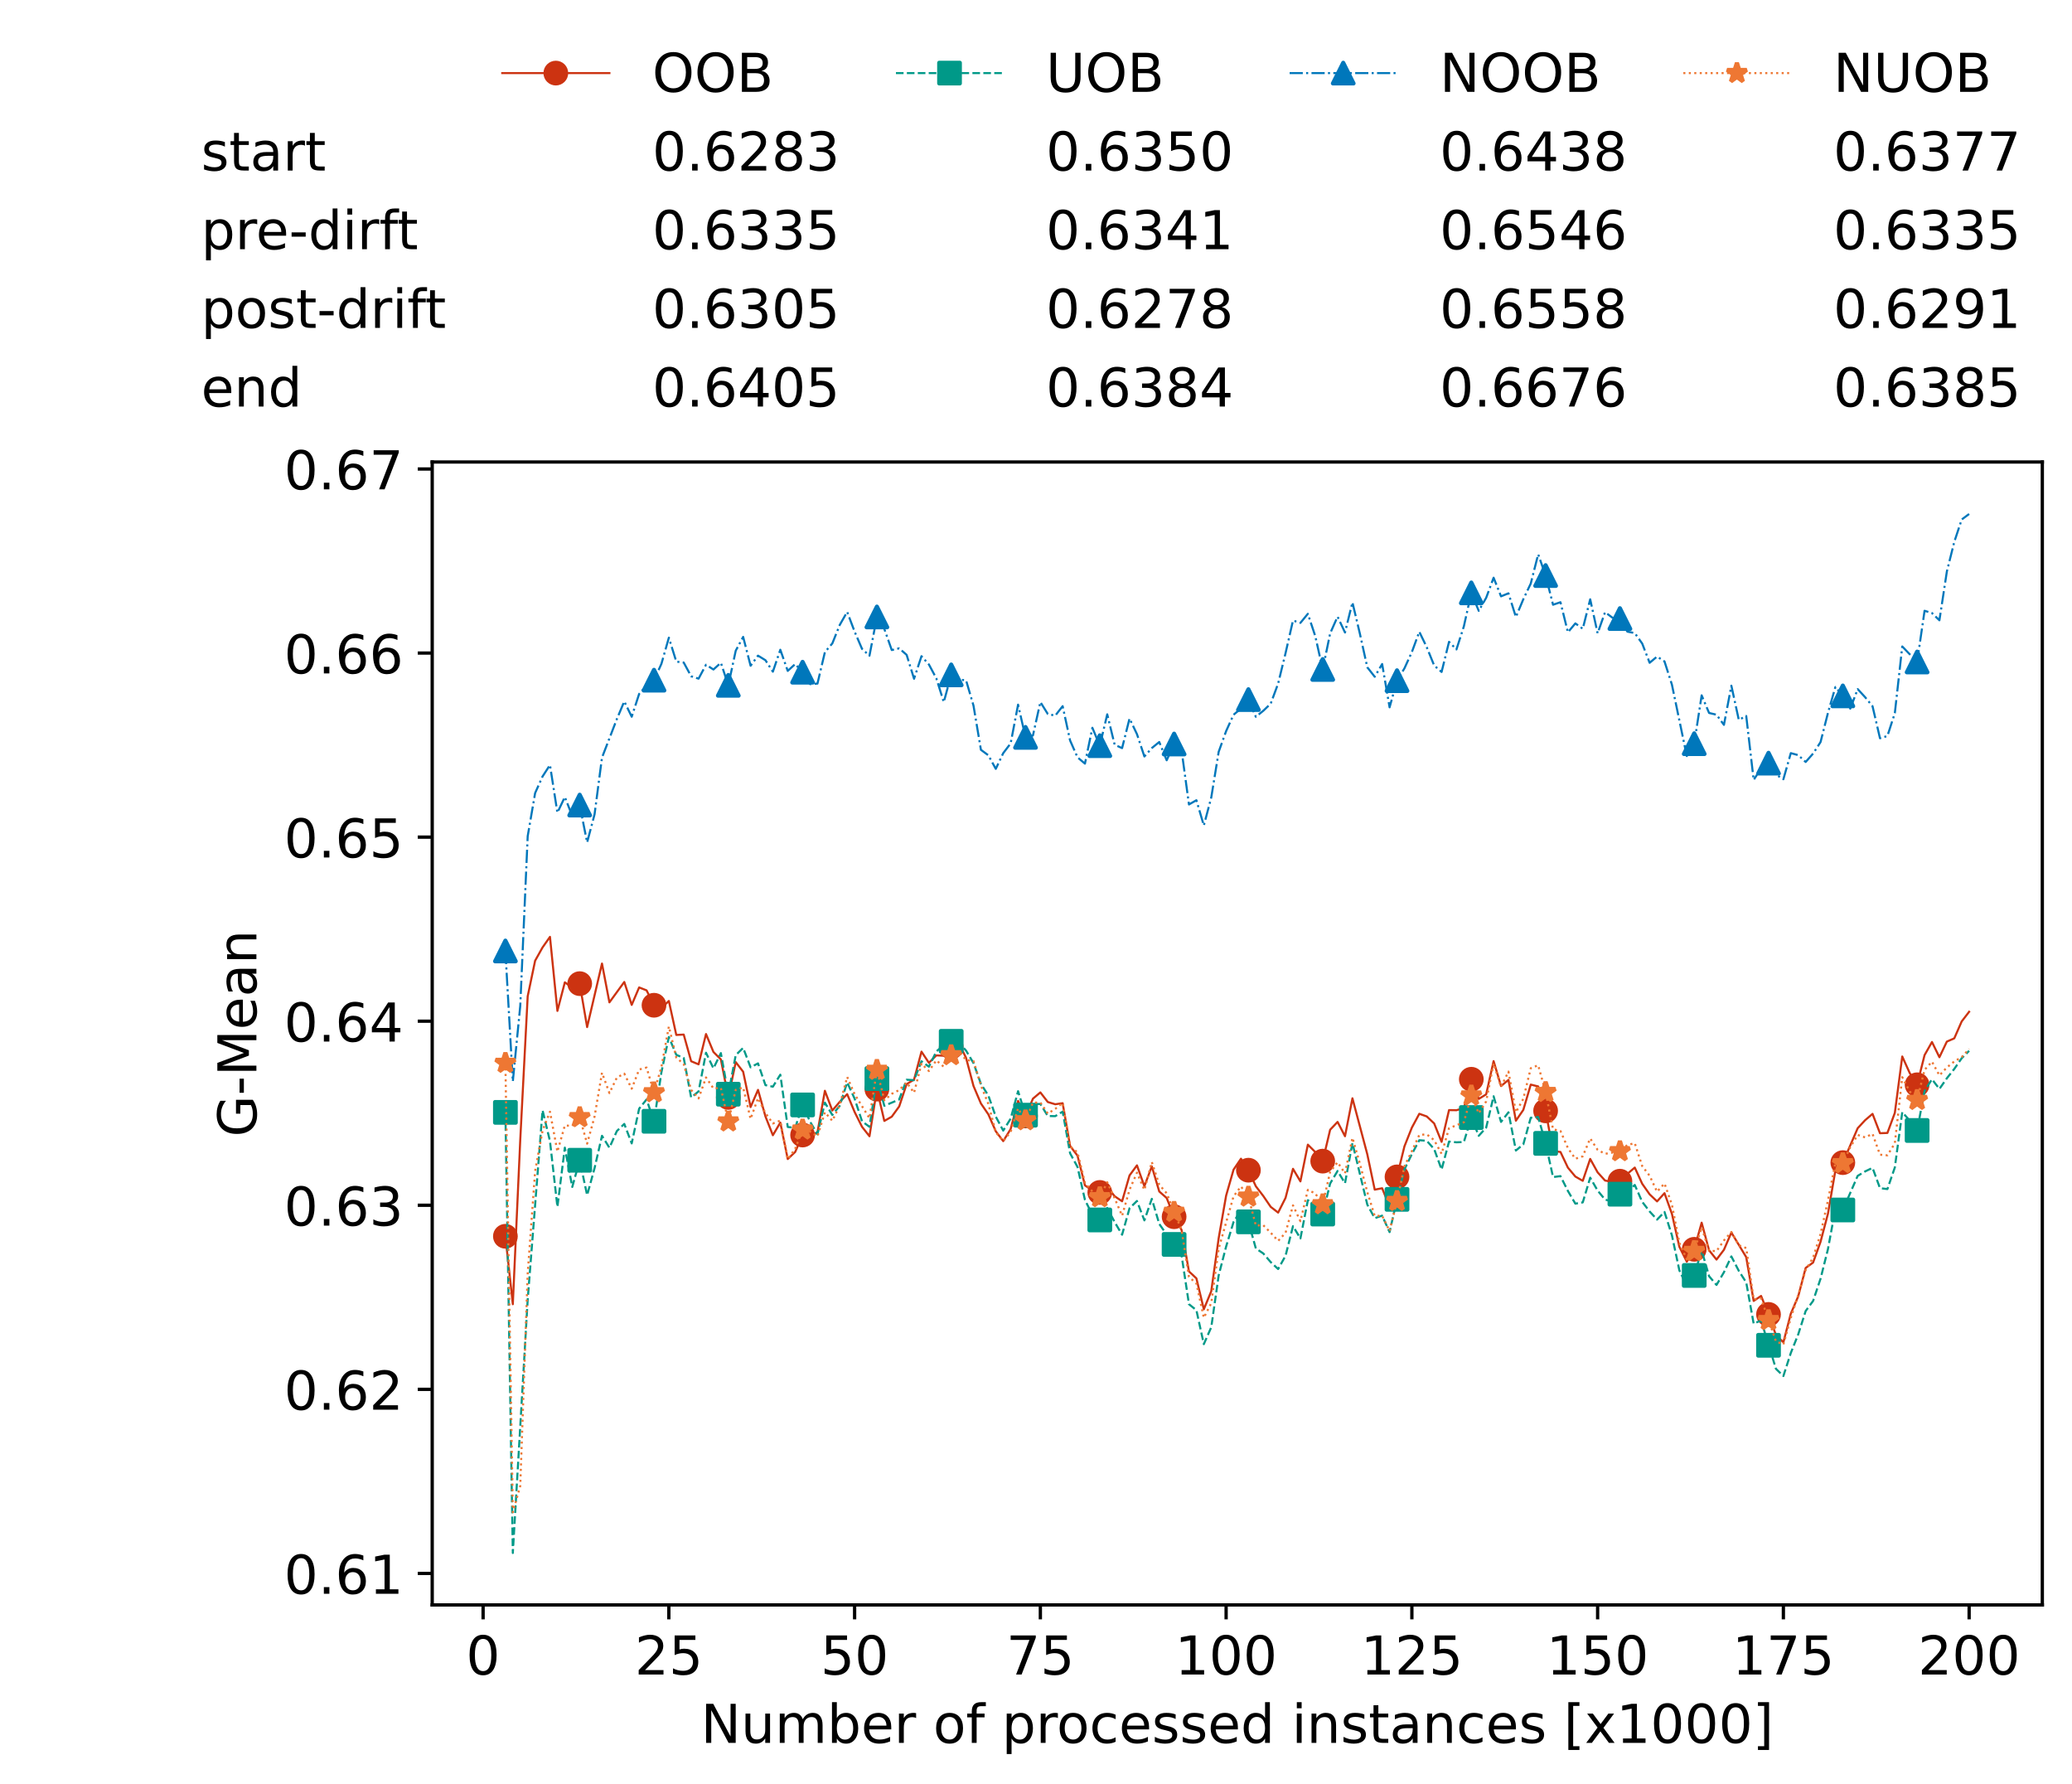 <?xml version="1.0" encoding="utf-8" standalone="no"?>
<!DOCTYPE svg PUBLIC "-//W3C//DTD SVG 1.1//EN"
  "http://www.w3.org/Graphics/SVG/1.1/DTD/svg11.dtd">
<!-- Created with matplotlib (https://matplotlib.org/) -->
<svg height="432.615pt" version="1.1" viewBox="0 0 502.65 432.615" width="502.65pt" xmlns="http://www.w3.org/2000/svg" xmlns:xlink="http://www.w3.org/1999/xlink">
 <defs>
  <style type="text/css">*{stroke-linecap:butt;stroke-linejoin:round;}</style>
 </defs>
 <g id="figure_1">
  <g id="patch_1">
   <path d="M 0 432.615 
L 502.65 432.615 
L 502.65 0 
L 0 0 
z
" style="fill:#ffffff;"/>
  </g>
  <g id="axes_1">
   <g id="patch_2">
    <path d="M 104.85 389.252 
L 495.45 389.252 
L 495.45 112.052 
L 104.85 112.052 
z
" style="fill:#ffffff;"/>
   </g>
   <g id="matplotlib.axis_1">
    <g id="xtick_1">
     <g id="line2d_1">
      <defs>
       <path d="M 0 0 
L 0 3.5 
" id="mfe8f432971" style="stroke:#000000;stroke-width:0.8;"/>
      </defs>
      <g>
       <use style="stroke:#000000;stroke-width:0.8;" x="117.197" xlink:href="#mfe8f432971" y="389.252"/>
      </g>
     </g>
     <g id="text_1">
      <!-- 0 -->
      <g transform="translate(113.061 406.13)scale(0.13 -0.13)">
       <defs>
        <path d="M 31.781 66.406 
Q 24.172 66.406 20.328 58.906 
Q 16.5 51.422 16.5 36.375 
Q 16.5 21.391 20.328 13.891 
Q 24.172 6.391 31.781 6.391 
Q 39.453 6.391 43.281 13.891 
Q 47.125 21.391 47.125 36.375 
Q 47.125 51.422 43.281 58.906 
Q 39.453 66.406 31.781 66.406 
z
M 31.781 74.219 
Q 44.047 74.219 50.516 64.516 
Q 56.984 54.828 56.984 36.375 
Q 56.984 17.969 50.516 8.266 
Q 44.047 -1.422 31.781 -1.422 
Q 19.531 -1.422 13.062 8.266 
Q 6.594 17.969 6.594 36.375 
Q 6.594 54.828 13.062 64.516 
Q 19.531 74.219 31.781 74.219 
z
" id="DejaVuSans-48"/>
       </defs>
       <use xlink:href="#DejaVuSans-48"/>
      </g>
     </g>
    </g>
    <g id="xtick_2">
     <g id="line2d_2">
      <g>
       <use style="stroke:#000000;stroke-width:0.8;" x="162.259" xlink:href="#mfe8f432971" y="389.252"/>
      </g>
     </g>
     <g id="text_2">
      <!-- 25 -->
      <g transform="translate(153.988 406.13)scale(0.13 -0.13)">
       <defs>
        <path d="M 19.188 8.297 
L 53.609 8.297 
L 53.609 0 
L 7.328 0 
L 7.328 8.297 
Q 12.938 14.109 22.625 23.891 
Q 32.328 33.688 34.812 36.531 
Q 39.547 41.844 41.422 45.531 
Q 43.312 49.219 43.312 52.781 
Q 43.312 58.594 39.234 62.25 
Q 35.156 65.922 28.609 65.922 
Q 23.969 65.922 18.812 64.312 
Q 13.672 62.703 7.812 59.422 
L 7.812 69.391 
Q 13.766 71.781 18.938 73 
Q 24.125 74.219 28.422 74.219 
Q 39.75 74.219 46.484 68.547 
Q 53.219 62.891 53.219 53.422 
Q 53.219 48.922 51.531 44.891 
Q 49.859 40.875 45.406 35.406 
Q 44.188 33.984 37.641 27.219 
Q 31.109 20.453 19.188 8.297 
z
" id="DejaVuSans-50"/>
        <path d="M 10.797 72.906 
L 49.516 72.906 
L 49.516 64.594 
L 19.828 64.594 
L 19.828 46.734 
Q 21.969 47.469 24.109 47.828 
Q 26.266 48.188 28.422 48.188 
Q 40.625 48.188 47.75 41.5 
Q 54.891 34.812 54.891 23.391 
Q 54.891 11.625 47.562 5.094 
Q 40.234 -1.422 26.906 -1.422 
Q 22.312 -1.422 17.547 -0.641 
Q 12.797 0.141 7.719 1.703 
L 7.719 11.625 
Q 12.109 9.234 16.797 8.062 
Q 21.484 6.891 26.703 6.891 
Q 35.156 6.891 40.078 11.328 
Q 45.016 15.766 45.016 23.391 
Q 45.016 31 40.078 35.438 
Q 35.156 39.891 26.703 39.891 
Q 22.75 39.891 18.812 39.016 
Q 14.891 38.141 10.797 36.281 
z
" id="DejaVuSans-53"/>
       </defs>
       <use xlink:href="#DejaVuSans-50"/>
       <use x="63.623" xlink:href="#DejaVuSans-53"/>
      </g>
     </g>
    </g>
    <g id="xtick_3">
     <g id="line2d_3">
      <g>
       <use style="stroke:#000000;stroke-width:0.8;" x="207.322" xlink:href="#mfe8f432971" y="389.252"/>
      </g>
     </g>
     <g id="text_3">
      <!-- 50 -->
      <g transform="translate(199.05 406.13)scale(0.13 -0.13)">
       <use xlink:href="#DejaVuSans-53"/>
       <use x="63.623" xlink:href="#DejaVuSans-48"/>
      </g>
     </g>
    </g>
    <g id="xtick_4">
     <g id="line2d_4">
      <g>
       <use style="stroke:#000000;stroke-width:0.8;" x="252.384" xlink:href="#mfe8f432971" y="389.252"/>
      </g>
     </g>
     <g id="text_4">
      <!-- 75 -->
      <g transform="translate(244.113 406.13)scale(0.13 -0.13)">
       <defs>
        <path d="M 8.203 72.906 
L 55.078 72.906 
L 55.078 68.703 
L 28.609 0 
L 18.312 0 
L 43.219 64.594 
L 8.203 64.594 
z
" id="DejaVuSans-55"/>
       </defs>
       <use xlink:href="#DejaVuSans-55"/>
       <use x="63.623" xlink:href="#DejaVuSans-53"/>
      </g>
     </g>
    </g>
    <g id="xtick_5">
     <g id="line2d_5">
      <g>
       <use style="stroke:#000000;stroke-width:0.8;" x="297.446" xlink:href="#mfe8f432971" y="389.252"/>
      </g>
     </g>
     <g id="text_5">
      <!-- 100 -->
      <g transform="translate(285.039 406.13)scale(0.13 -0.13)">
       <defs>
        <path d="M 12.406 8.297 
L 28.516 8.297 
L 28.516 63.922 
L 10.984 60.406 
L 10.984 69.391 
L 28.422 72.906 
L 38.281 72.906 
L 38.281 8.297 
L 54.391 8.297 
L 54.391 0 
L 12.406 0 
z
" id="DejaVuSans-49"/>
       </defs>
       <use xlink:href="#DejaVuSans-49"/>
       <use x="63.623" xlink:href="#DejaVuSans-48"/>
       <use x="127.246" xlink:href="#DejaVuSans-48"/>
      </g>
     </g>
    </g>
    <g id="xtick_6">
     <g id="line2d_6">
      <g>
       <use style="stroke:#000000;stroke-width:0.8;" x="342.509" xlink:href="#mfe8f432971" y="389.252"/>
      </g>
     </g>
     <g id="text_6">
      <!-- 125 -->
      <g transform="translate(330.102 406.13)scale(0.13 -0.13)">
       <use xlink:href="#DejaVuSans-49"/>
       <use x="63.623" xlink:href="#DejaVuSans-50"/>
       <use x="127.246" xlink:href="#DejaVuSans-53"/>
      </g>
     </g>
    </g>
    <g id="xtick_7">
     <g id="line2d_7">
      <g>
       <use style="stroke:#000000;stroke-width:0.8;" x="387.571" xlink:href="#mfe8f432971" y="389.252"/>
      </g>
     </g>
     <g id="text_7">
      <!-- 150 -->
      <g transform="translate(375.164 406.13)scale(0.13 -0.13)">
       <use xlink:href="#DejaVuSans-49"/>
       <use x="63.623" xlink:href="#DejaVuSans-53"/>
       <use x="127.246" xlink:href="#DejaVuSans-48"/>
      </g>
     </g>
    </g>
    <g id="xtick_8">
     <g id="line2d_8">
      <g>
       <use style="stroke:#000000;stroke-width:0.8;" x="432.633" xlink:href="#mfe8f432971" y="389.252"/>
      </g>
     </g>
     <g id="text_8">
      <!-- 175 -->
      <g transform="translate(420.226 406.13)scale(0.13 -0.13)">
       <use xlink:href="#DejaVuSans-49"/>
       <use x="63.623" xlink:href="#DejaVuSans-55"/>
       <use x="127.246" xlink:href="#DejaVuSans-53"/>
      </g>
     </g>
    </g>
    <g id="xtick_9">
     <g id="line2d_9">
      <g>
       <use style="stroke:#000000;stroke-width:0.8;" x="477.695" xlink:href="#mfe8f432971" y="389.252"/>
      </g>
     </g>
     <g id="text_9">
      <!-- 200 -->
      <g transform="translate(465.289 406.13)scale(0.13 -0.13)">
       <use xlink:href="#DejaVuSans-50"/>
       <use x="63.623" xlink:href="#DejaVuSans-48"/>
       <use x="127.246" xlink:href="#DejaVuSans-48"/>
      </g>
     </g>
    </g>
    <g id="text_10">
     <!-- Number of processed instances [x1000] -->
     <g transform="translate(170.025 422.711)scale(0.13 -0.13)">
      <defs>
       <path d="M 9.812 72.906 
L 23.094 72.906 
L 55.422 11.922 
L 55.422 72.906 
L 64.984 72.906 
L 64.984 0 
L 51.703 0 
L 19.391 60.984 
L 19.391 0 
L 9.812 0 
z
" id="DejaVuSans-78"/>
       <path d="M 8.5 21.578 
L 8.5 54.688 
L 17.484 54.688 
L 17.484 21.922 
Q 17.484 14.156 20.5 10.266 
Q 23.531 6.391 29.594 6.391 
Q 36.859 6.391 41.078 11.031 
Q 45.312 15.672 45.312 23.688 
L 45.312 54.688 
L 54.297 54.688 
L 54.297 0 
L 45.312 0 
L 45.312 8.406 
Q 42.047 3.422 37.719 1 
Q 33.406 -1.422 27.688 -1.422 
Q 18.266 -1.422 13.375 4.438 
Q 8.5 10.297 8.5 21.578 
z
M 31.109 56 
z
" id="DejaVuSans-117"/>
       <path d="M 52 44.188 
Q 55.375 50.25 60.062 53.125 
Q 64.75 56 71.094 56 
Q 79.641 56 84.281 50.016 
Q 88.922 44.047 88.922 33.016 
L 88.922 0 
L 79.891 0 
L 79.891 32.719 
Q 79.891 40.578 77.094 44.375 
Q 74.312 48.188 68.609 48.188 
Q 61.625 48.188 57.562 43.547 
Q 53.516 38.922 53.516 30.906 
L 53.516 0 
L 44.484 0 
L 44.484 32.719 
Q 44.484 40.625 41.703 44.406 
Q 38.922 48.188 33.109 48.188 
Q 26.219 48.188 22.156 43.531 
Q 18.109 38.875 18.109 30.906 
L 18.109 0 
L 9.078 0 
L 9.078 54.688 
L 18.109 54.688 
L 18.109 46.188 
Q 21.188 51.219 25.484 53.609 
Q 29.781 56 35.688 56 
Q 41.656 56 45.828 52.969 
Q 50 49.953 52 44.188 
z
" id="DejaVuSans-109"/>
       <path d="M 48.688 27.297 
Q 48.688 37.203 44.609 42.844 
Q 40.531 48.484 33.406 48.484 
Q 26.266 48.484 22.188 42.844 
Q 18.109 37.203 18.109 27.297 
Q 18.109 17.391 22.188 11.75 
Q 26.266 6.109 33.406 6.109 
Q 40.531 6.109 44.609 11.75 
Q 48.688 17.391 48.688 27.297 
z
M 18.109 46.391 
Q 20.953 51.266 25.266 53.625 
Q 29.594 56 35.594 56 
Q 45.562 56 51.781 48.094 
Q 58.016 40.188 58.016 27.297 
Q 58.016 14.406 51.781 6.484 
Q 45.562 -1.422 35.594 -1.422 
Q 29.594 -1.422 25.266 0.953 
Q 20.953 3.328 18.109 8.203 
L 18.109 0 
L 9.078 0 
L 9.078 75.984 
L 18.109 75.984 
z
" id="DejaVuSans-98"/>
       <path d="M 56.203 29.594 
L 56.203 25.203 
L 14.891 25.203 
Q 15.484 15.922 20.484 11.062 
Q 25.484 6.203 34.422 6.203 
Q 39.594 6.203 44.453 7.469 
Q 49.312 8.734 54.109 11.281 
L 54.109 2.781 
Q 49.266 0.734 44.188 -0.344 
Q 39.109 -1.422 33.891 -1.422 
Q 20.797 -1.422 13.156 6.188 
Q 5.516 13.812 5.516 26.812 
Q 5.516 40.234 12.766 48.109 
Q 20.016 56 32.328 56 
Q 43.359 56 49.781 48.891 
Q 56.203 41.797 56.203 29.594 
z
M 47.219 32.234 
Q 47.125 39.594 43.094 43.984 
Q 39.062 48.391 32.422 48.391 
Q 24.906 48.391 20.391 44.141 
Q 15.875 39.891 15.188 32.172 
z
" id="DejaVuSans-101"/>
       <path d="M 41.109 46.297 
Q 39.594 47.172 37.812 47.578 
Q 36.031 48 33.891 48 
Q 26.266 48 22.188 43.047 
Q 18.109 38.094 18.109 28.812 
L 18.109 0 
L 9.078 0 
L 9.078 54.688 
L 18.109 54.688 
L 18.109 46.188 
Q 20.953 51.172 25.484 53.578 
Q 30.031 56 36.531 56 
Q 37.453 56 38.578 55.875 
Q 39.703 55.766 41.062 55.516 
z
" id="DejaVuSans-114"/>
       <path id="DejaVuSans-32"/>
       <path d="M 30.609 48.391 
Q 23.391 48.391 19.188 42.75 
Q 14.984 37.109 14.984 27.297 
Q 14.984 17.484 19.156 11.844 
Q 23.344 6.203 30.609 6.203 
Q 37.797 6.203 41.984 11.859 
Q 46.188 17.531 46.188 27.297 
Q 46.188 37.016 41.984 42.703 
Q 37.797 48.391 30.609 48.391 
z
M 30.609 56 
Q 42.328 56 49.016 48.375 
Q 55.719 40.766 55.719 27.297 
Q 55.719 13.875 49.016 6.219 
Q 42.328 -1.422 30.609 -1.422 
Q 18.844 -1.422 12.172 6.219 
Q 5.516 13.875 5.516 27.297 
Q 5.516 40.766 12.172 48.375 
Q 18.844 56 30.609 56 
z
" id="DejaVuSans-111"/>
       <path d="M 37.109 75.984 
L 37.109 68.5 
L 28.516 68.5 
Q 23.688 68.5 21.797 66.547 
Q 19.922 64.594 19.922 59.516 
L 19.922 54.688 
L 34.719 54.688 
L 34.719 47.703 
L 19.922 47.703 
L 19.922 0 
L 10.891 0 
L 10.891 47.703 
L 2.297 47.703 
L 2.297 54.688 
L 10.891 54.688 
L 10.891 58.5 
Q 10.891 67.625 15.141 71.797 
Q 19.391 75.984 28.609 75.984 
z
" id="DejaVuSans-102"/>
       <path d="M 18.109 8.203 
L 18.109 -20.797 
L 9.078 -20.797 
L 9.078 54.688 
L 18.109 54.688 
L 18.109 46.391 
Q 20.953 51.266 25.266 53.625 
Q 29.594 56 35.594 56 
Q 45.562 56 51.781 48.094 
Q 58.016 40.188 58.016 27.297 
Q 58.016 14.406 51.781 6.484 
Q 45.562 -1.422 35.594 -1.422 
Q 29.594 -1.422 25.266 0.953 
Q 20.953 3.328 18.109 8.203 
z
M 48.688 27.297 
Q 48.688 37.203 44.609 42.844 
Q 40.531 48.484 33.406 48.484 
Q 26.266 48.484 22.188 42.844 
Q 18.109 37.203 18.109 27.297 
Q 18.109 17.391 22.188 11.75 
Q 26.266 6.109 33.406 6.109 
Q 40.531 6.109 44.609 11.75 
Q 48.688 17.391 48.688 27.297 
z
" id="DejaVuSans-112"/>
       <path d="M 48.781 52.594 
L 48.781 44.188 
Q 44.969 46.297 41.141 47.344 
Q 37.312 48.391 33.406 48.391 
Q 24.656 48.391 19.812 42.844 
Q 14.984 37.312 14.984 27.297 
Q 14.984 17.281 19.812 11.734 
Q 24.656 6.203 33.406 6.203 
Q 37.312 6.203 41.141 7.25 
Q 44.969 8.297 48.781 10.406 
L 48.781 2.094 
Q 45.016 0.344 40.984 -0.531 
Q 36.969 -1.422 32.422 -1.422 
Q 20.062 -1.422 12.781 6.344 
Q 5.516 14.109 5.516 27.297 
Q 5.516 40.672 12.859 48.328 
Q 20.219 56 33.016 56 
Q 37.156 56 41.109 55.141 
Q 45.062 54.297 48.781 52.594 
z
" id="DejaVuSans-99"/>
       <path d="M 44.281 53.078 
L 44.281 44.578 
Q 40.484 46.531 36.375 47.5 
Q 32.281 48.484 27.875 48.484 
Q 21.188 48.484 17.844 46.438 
Q 14.5 44.391 14.5 40.281 
Q 14.5 37.156 16.891 35.375 
Q 19.281 33.594 26.516 31.984 
L 29.594 31.297 
Q 39.156 29.25 43.188 25.516 
Q 47.219 21.781 47.219 15.094 
Q 47.219 7.469 41.188 3.016 
Q 35.156 -1.422 24.609 -1.422 
Q 20.219 -1.422 15.453 -0.562 
Q 10.688 0.297 5.422 2 
L 5.422 11.281 
Q 10.406 8.688 15.234 7.391 
Q 20.062 6.109 24.812 6.109 
Q 31.156 6.109 34.562 8.281 
Q 37.984 10.453 37.984 14.406 
Q 37.984 18.062 35.516 20.016 
Q 33.062 21.969 24.703 23.781 
L 21.578 24.516 
Q 13.234 26.266 9.516 29.906 
Q 5.812 33.547 5.812 39.891 
Q 5.812 47.609 11.281 51.797 
Q 16.75 56 26.812 56 
Q 31.781 56 36.172 55.266 
Q 40.578 54.547 44.281 53.078 
z
" id="DejaVuSans-115"/>
       <path d="M 45.406 46.391 
L 45.406 75.984 
L 54.391 75.984 
L 54.391 0 
L 45.406 0 
L 45.406 8.203 
Q 42.578 3.328 38.25 0.953 
Q 33.938 -1.422 27.875 -1.422 
Q 17.969 -1.422 11.734 6.484 
Q 5.516 14.406 5.516 27.297 
Q 5.516 40.188 11.734 48.094 
Q 17.969 56 27.875 56 
Q 33.938 56 38.25 53.625 
Q 42.578 51.266 45.406 46.391 
z
M 14.797 27.297 
Q 14.797 17.391 18.875 11.75 
Q 22.953 6.109 30.078 6.109 
Q 37.203 6.109 41.297 11.75 
Q 45.406 17.391 45.406 27.297 
Q 45.406 37.203 41.297 42.844 
Q 37.203 48.484 30.078 48.484 
Q 22.953 48.484 18.875 42.844 
Q 14.797 37.203 14.797 27.297 
z
" id="DejaVuSans-100"/>
       <path d="M 9.422 54.688 
L 18.406 54.688 
L 18.406 0 
L 9.422 0 
z
M 9.422 75.984 
L 18.406 75.984 
L 18.406 64.594 
L 9.422 64.594 
z
" id="DejaVuSans-105"/>
       <path d="M 54.891 33.016 
L 54.891 0 
L 45.906 0 
L 45.906 32.719 
Q 45.906 40.484 42.875 44.328 
Q 39.844 48.188 33.797 48.188 
Q 26.516 48.188 22.312 43.547 
Q 18.109 38.922 18.109 30.906 
L 18.109 0 
L 9.078 0 
L 9.078 54.688 
L 18.109 54.688 
L 18.109 46.188 
Q 21.344 51.125 25.703 53.562 
Q 30.078 56 35.797 56 
Q 45.219 56 50.047 50.172 
Q 54.891 44.344 54.891 33.016 
z
" id="DejaVuSans-110"/>
       <path d="M 18.312 70.219 
L 18.312 54.688 
L 36.812 54.688 
L 36.812 47.703 
L 18.312 47.703 
L 18.312 18.016 
Q 18.312 11.328 20.141 9.422 
Q 21.969 7.516 27.594 7.516 
L 36.812 7.516 
L 36.812 0 
L 27.594 0 
Q 17.188 0 13.234 3.875 
Q 9.281 7.766 9.281 18.016 
L 9.281 47.703 
L 2.688 47.703 
L 2.688 54.688 
L 9.281 54.688 
L 9.281 70.219 
z
" id="DejaVuSans-116"/>
       <path d="M 34.281 27.484 
Q 23.391 27.484 19.188 25 
Q 14.984 22.516 14.984 16.5 
Q 14.984 11.719 18.141 8.906 
Q 21.297 6.109 26.703 6.109 
Q 34.188 6.109 38.703 11.406 
Q 43.219 16.703 43.219 25.484 
L 43.219 27.484 
z
M 52.203 31.203 
L 52.203 0 
L 43.219 0 
L 43.219 8.297 
Q 40.141 3.328 35.547 0.953 
Q 30.953 -1.422 24.312 -1.422 
Q 15.922 -1.422 10.953 3.297 
Q 6 8.016 6 15.922 
Q 6 25.141 12.172 29.828 
Q 18.359 34.516 30.609 34.516 
L 43.219 34.516 
L 43.219 35.406 
Q 43.219 41.609 39.141 45 
Q 35.062 48.391 27.688 48.391 
Q 23 48.391 18.547 47.266 
Q 14.109 46.141 10.016 43.891 
L 10.016 52.203 
Q 14.938 54.109 19.578 55.047 
Q 24.219 56 28.609 56 
Q 40.484 56 46.344 49.844 
Q 52.203 43.703 52.203 31.203 
z
" id="DejaVuSans-97"/>
       <path d="M 8.594 75.984 
L 29.297 75.984 
L 29.297 69 
L 17.578 69 
L 17.578 -6.203 
L 29.297 -6.203 
L 29.297 -13.188 
L 8.594 -13.188 
z
" id="DejaVuSans-91"/>
       <path d="M 54.891 54.688 
L 35.109 28.078 
L 55.906 0 
L 45.312 0 
L 29.391 21.484 
L 13.484 0 
L 2.875 0 
L 24.125 28.609 
L 4.688 54.688 
L 15.281 54.688 
L 29.781 35.203 
L 44.281 54.688 
z
" id="DejaVuSans-120"/>
       <path d="M 30.422 75.984 
L 30.422 -13.188 
L 9.719 -13.188 
L 9.719 -6.203 
L 21.391 -6.203 
L 21.391 69 
L 9.719 69 
L 9.719 75.984 
z
" id="DejaVuSans-93"/>
      </defs>
      <use xlink:href="#DejaVuSans-78"/>
      <use x="74.805" xlink:href="#DejaVuSans-117"/>
      <use x="138.184" xlink:href="#DejaVuSans-109"/>
      <use x="235.596" xlink:href="#DejaVuSans-98"/>
      <use x="299.072" xlink:href="#DejaVuSans-101"/>
      <use x="360.596" xlink:href="#DejaVuSans-114"/>
      <use x="401.709" xlink:href="#DejaVuSans-32"/>
      <use x="433.496" xlink:href="#DejaVuSans-111"/>
      <use x="494.678" xlink:href="#DejaVuSans-102"/>
      <use x="529.883" xlink:href="#DejaVuSans-32"/>
      <use x="561.67" xlink:href="#DejaVuSans-112"/>
      <use x="625.146" xlink:href="#DejaVuSans-114"/>
      <use x="664.01" xlink:href="#DejaVuSans-111"/>
      <use x="725.191" xlink:href="#DejaVuSans-99"/>
      <use x="780.172" xlink:href="#DejaVuSans-101"/>
      <use x="841.695" xlink:href="#DejaVuSans-115"/>
      <use x="893.795" xlink:href="#DejaVuSans-115"/>
      <use x="945.895" xlink:href="#DejaVuSans-101"/>
      <use x="1007.418" xlink:href="#DejaVuSans-100"/>
      <use x="1070.895" xlink:href="#DejaVuSans-32"/>
      <use x="1102.682" xlink:href="#DejaVuSans-105"/>
      <use x="1130.465" xlink:href="#DejaVuSans-110"/>
      <use x="1193.844" xlink:href="#DejaVuSans-115"/>
      <use x="1245.943" xlink:href="#DejaVuSans-116"/>
      <use x="1285.152" xlink:href="#DejaVuSans-97"/>
      <use x="1346.432" xlink:href="#DejaVuSans-110"/>
      <use x="1409.811" xlink:href="#DejaVuSans-99"/>
      <use x="1464.791" xlink:href="#DejaVuSans-101"/>
      <use x="1526.314" xlink:href="#DejaVuSans-115"/>
      <use x="1578.414" xlink:href="#DejaVuSans-32"/>
      <use x="1610.201" xlink:href="#DejaVuSans-91"/>
      <use x="1649.215" xlink:href="#DejaVuSans-120"/>
      <use x="1708.395" xlink:href="#DejaVuSans-49"/>
      <use x="1772.018" xlink:href="#DejaVuSans-48"/>
      <use x="1835.641" xlink:href="#DejaVuSans-48"/>
      <use x="1899.264" xlink:href="#DejaVuSans-48"/>
      <use x="1962.887" xlink:href="#DejaVuSans-93"/>
     </g>
    </g>
   </g>
   <g id="matplotlib.axis_2">
    <g id="ytick_1">
     <g id="line2d_10">
      <defs>
       <path d="M 0 0 
L -3.5 0 
" id="mac7b0854fb" style="stroke:#000000;stroke-width:0.8;"/>
      </defs>
      <g>
       <use style="stroke:#000000;stroke-width:0.8;" x="104.85" xlink:href="#mac7b0854fb" y="381.603"/>
      </g>
     </g>
     <g id="text_11">
      <!-- 0.61 -->
      <g transform="translate(68.905 386.542)scale(0.13 -0.13)">
       <defs>
        <path d="M 10.688 12.406 
L 21 12.406 
L 21 0 
L 10.688 0 
z
" id="DejaVuSans-46"/>
        <path d="M 33.016 40.375 
Q 26.375 40.375 22.484 35.828 
Q 18.609 31.297 18.609 23.391 
Q 18.609 15.531 22.484 10.953 
Q 26.375 6.391 33.016 6.391 
Q 39.656 6.391 43.531 10.953 
Q 47.406 15.531 47.406 23.391 
Q 47.406 31.297 43.531 35.828 
Q 39.656 40.375 33.016 40.375 
z
M 52.594 71.297 
L 52.594 62.312 
Q 48.875 64.062 45.094 64.984 
Q 41.312 65.922 37.594 65.922 
Q 27.828 65.922 22.672 59.328 
Q 17.531 52.734 16.797 39.406 
Q 19.672 43.656 24.016 45.922 
Q 28.375 48.188 33.594 48.188 
Q 44.578 48.188 50.953 41.516 
Q 57.328 34.859 57.328 23.391 
Q 57.328 12.156 50.688 5.359 
Q 44.047 -1.422 33.016 -1.422 
Q 20.359 -1.422 13.672 8.266 
Q 6.984 17.969 6.984 36.375 
Q 6.984 53.656 15.188 63.938 
Q 23.391 74.219 37.203 74.219 
Q 40.922 74.219 44.703 73.484 
Q 48.484 72.75 52.594 71.297 
z
" id="DejaVuSans-54"/>
       </defs>
       <use xlink:href="#DejaVuSans-48"/>
       <use x="63.623" xlink:href="#DejaVuSans-46"/>
       <use x="95.41" xlink:href="#DejaVuSans-54"/>
       <use x="159.033" xlink:href="#DejaVuSans-49"/>
      </g>
     </g>
    </g>
    <g id="ytick_2">
     <g id="line2d_11">
      <g>
       <use style="stroke:#000000;stroke-width:0.8;" x="104.85" xlink:href="#mac7b0854fb" y="336.96"/>
      </g>
     </g>
     <g id="text_12">
      <!-- 0.62 -->
      <g transform="translate(68.905 341.899)scale(0.13 -0.13)">
       <use xlink:href="#DejaVuSans-48"/>
       <use x="63.623" xlink:href="#DejaVuSans-46"/>
       <use x="95.41" xlink:href="#DejaVuSans-54"/>
       <use x="159.033" xlink:href="#DejaVuSans-50"/>
      </g>
     </g>
    </g>
    <g id="ytick_3">
     <g id="line2d_12">
      <g>
       <use style="stroke:#000000;stroke-width:0.8;" x="104.85" xlink:href="#mac7b0854fb" y="292.317"/>
      </g>
     </g>
     <g id="text_13">
      <!-- 0.63 -->
      <g transform="translate(68.905 297.256)scale(0.13 -0.13)">
       <defs>
        <path d="M 40.578 39.312 
Q 47.656 37.797 51.625 33 
Q 55.609 28.219 55.609 21.188 
Q 55.609 10.406 48.188 4.484 
Q 40.766 -1.422 27.094 -1.422 
Q 22.516 -1.422 17.656 -0.516 
Q 12.797 0.391 7.625 2.203 
L 7.625 11.719 
Q 11.719 9.328 16.594 8.109 
Q 21.484 6.891 26.812 6.891 
Q 36.078 6.891 40.938 10.547 
Q 45.797 14.203 45.797 21.188 
Q 45.797 27.641 41.281 31.266 
Q 36.766 34.906 28.719 34.906 
L 20.219 34.906 
L 20.219 43.016 
L 29.109 43.016 
Q 36.375 43.016 40.234 45.922 
Q 44.094 48.828 44.094 54.297 
Q 44.094 59.906 40.109 62.906 
Q 36.141 65.922 28.719 65.922 
Q 24.656 65.922 20.016 65.031 
Q 15.375 64.156 9.812 62.312 
L 9.812 71.094 
Q 15.438 72.656 20.344 73.438 
Q 25.25 74.219 29.594 74.219 
Q 40.828 74.219 47.359 69.109 
Q 53.906 64.016 53.906 55.328 
Q 53.906 49.266 50.438 45.094 
Q 46.969 40.922 40.578 39.312 
z
" id="DejaVuSans-51"/>
       </defs>
       <use xlink:href="#DejaVuSans-48"/>
       <use x="63.623" xlink:href="#DejaVuSans-46"/>
       <use x="95.41" xlink:href="#DejaVuSans-54"/>
       <use x="159.033" xlink:href="#DejaVuSans-51"/>
      </g>
     </g>
    </g>
    <g id="ytick_4">
     <g id="line2d_13">
      <g>
       <use style="stroke:#000000;stroke-width:0.8;" x="104.85" xlink:href="#mac7b0854fb" y="247.674"/>
      </g>
     </g>
     <g id="text_14">
      <!-- 0.64 -->
      <g transform="translate(68.905 252.613)scale(0.13 -0.13)">
       <defs>
        <path d="M 37.797 64.312 
L 12.891 25.391 
L 37.797 25.391 
z
M 35.203 72.906 
L 47.609 72.906 
L 47.609 25.391 
L 58.016 25.391 
L 58.016 17.188 
L 47.609 17.188 
L 47.609 0 
L 37.797 0 
L 37.797 17.188 
L 4.891 17.188 
L 4.891 26.703 
z
" id="DejaVuSans-52"/>
       </defs>
       <use xlink:href="#DejaVuSans-48"/>
       <use x="63.623" xlink:href="#DejaVuSans-46"/>
       <use x="95.41" xlink:href="#DejaVuSans-54"/>
       <use x="159.033" xlink:href="#DejaVuSans-52"/>
      </g>
     </g>
    </g>
    <g id="ytick_5">
     <g id="line2d_14">
      <g>
       <use style="stroke:#000000;stroke-width:0.8;" x="104.85" xlink:href="#mac7b0854fb" y="203.031"/>
      </g>
     </g>
     <g id="text_15">
      <!-- 0.65 -->
      <g transform="translate(68.905 207.97)scale(0.13 -0.13)">
       <use xlink:href="#DejaVuSans-48"/>
       <use x="63.623" xlink:href="#DejaVuSans-46"/>
       <use x="95.41" xlink:href="#DejaVuSans-54"/>
       <use x="159.033" xlink:href="#DejaVuSans-53"/>
      </g>
     </g>
    </g>
    <g id="ytick_6">
     <g id="line2d_15">
      <g>
       <use style="stroke:#000000;stroke-width:0.8;" x="104.85" xlink:href="#mac7b0854fb" y="158.388"/>
      </g>
     </g>
     <g id="text_16">
      <!-- 0.66 -->
      <g transform="translate(68.905 163.327)scale(0.13 -0.13)">
       <use xlink:href="#DejaVuSans-48"/>
       <use x="63.623" xlink:href="#DejaVuSans-46"/>
       <use x="95.41" xlink:href="#DejaVuSans-54"/>
       <use x="159.033" xlink:href="#DejaVuSans-54"/>
      </g>
     </g>
    </g>
    <g id="ytick_7">
     <g id="line2d_16">
      <g>
       <use style="stroke:#000000;stroke-width:0.8;" x="104.85" xlink:href="#mac7b0854fb" y="113.745"/>
      </g>
     </g>
     <g id="text_17">
      <!-- 0.67 -->
      <g transform="translate(68.905 118.684)scale(0.13 -0.13)">
       <use xlink:href="#DejaVuSans-48"/>
       <use x="63.623" xlink:href="#DejaVuSans-46"/>
       <use x="95.41" xlink:href="#DejaVuSans-54"/>
       <use x="159.033" xlink:href="#DejaVuSans-55"/>
      </g>
     </g>
    </g>
    <g id="text_18">
     <!-- G-Mean -->
     <g transform="translate(62.201 275.744)rotate(-90)scale(0.13 -0.13)">
      <defs>
       <path d="M 59.516 10.406 
L 59.516 29.984 
L 43.406 29.984 
L 43.406 38.094 
L 69.281 38.094 
L 69.281 6.781 
Q 63.578 2.734 56.688 0.656 
Q 49.812 -1.422 42 -1.422 
Q 24.906 -1.422 15.25 8.562 
Q 5.609 18.562 5.609 36.375 
Q 5.609 54.25 15.25 64.234 
Q 24.906 74.219 42 74.219 
Q 49.125 74.219 55.547 72.453 
Q 61.969 70.703 67.391 67.281 
L 67.391 56.781 
Q 61.922 61.422 55.766 63.766 
Q 49.609 66.109 42.828 66.109 
Q 29.438 66.109 22.719 58.641 
Q 16.016 51.172 16.016 36.375 
Q 16.016 21.625 22.719 14.156 
Q 29.438 6.688 42.828 6.688 
Q 48.047 6.688 52.141 7.594 
Q 56.25 8.5 59.516 10.406 
z
" id="DejaVuSans-71"/>
       <path d="M 4.891 31.391 
L 31.203 31.391 
L 31.203 23.391 
L 4.891 23.391 
z
" id="DejaVuSans-45"/>
       <path d="M 9.812 72.906 
L 24.516 72.906 
L 43.109 23.297 
L 61.812 72.906 
L 76.516 72.906 
L 76.516 0 
L 66.891 0 
L 66.891 64.016 
L 48.094 14.016 
L 38.188 14.016 
L 19.391 64.016 
L 19.391 0 
L 9.812 0 
z
" id="DejaVuSans-77"/>
      </defs>
      <use xlink:href="#DejaVuSans-71"/>
      <use x="77.49" xlink:href="#DejaVuSans-45"/>
      <use x="113.574" xlink:href="#DejaVuSans-77"/>
      <use x="199.854" xlink:href="#DejaVuSans-101"/>
      <use x="261.377" xlink:href="#DejaVuSans-97"/>
      <use x="322.656" xlink:href="#DejaVuSans-110"/>
     </g>
    </g>
   </g>
   <g id="line2d_17"/>
   <g id="line2d_18"/>
   <g id="line2d_19"/>
   <g id="line2d_20"/>
   <g id="line2d_21"/>
   <g id="line2d_22">
    <path clip-path="url(#pa27e0c6c15)" d="M 122.605 299.841 
L 124.407 316.316 
L 126.21 276.422 
L 128.012 241.639 
L 129.815 233.006 
L 131.617 229.783 
L 133.419 227.218 
L 135.222 245.179 
L 137.024 238.25 
L 138.827 239.53 
L 140.629 238.568 
L 142.432 249.103 
L 146.037 233.694 
L 147.839 243.107 
L 151.444 238.162 
L 153.247 243.72 
L 155.049 239.489 
L 156.852 240.193 
L 158.654 243.808 
L 160.457 244.482 
L 162.259 242.771 
L 164.062 251.007 
L 165.864 250.92 
L 167.667 257.388 
L 169.469 258.138 
L 171.272 250.788 
L 173.074 255.141 
L 174.877 256.939 
L 176.679 266.165 
L 178.482 257.598 
L 180.284 259.936 
L 182.087 268.501 
L 183.889 264.33 
L 185.692 270.775 
L 187.494 275.334 
L 189.297 272.267 
L 191.099 281.102 
L 192.902 279.394 
L 194.704 275.28 
L 196.507 275.606 
L 198.309 274.634 
L 200.112 264.552 
L 201.914 269.336 
L 203.717 267.24 
L 205.519 265.362 
L 207.322 269.693 
L 209.124 273.296 
L 210.927 275.576 
L 212.729 264.152 
L 214.532 271.864 
L 216.334 270.832 
L 218.137 268.349 
L 219.939 262.937 
L 221.742 261.846 
L 223.544 255.059 
L 225.347 257.775 
L 227.149 255.973 
L 228.952 256.053 
L 230.754 253.967 
L 232.557 252.835 
L 234.359 256.578 
L 236.162 263.385 
L 237.964 267.633 
L 239.767 270.272 
L 241.569 274.379 
L 243.372 276.763 
L 245.174 273.846 
L 246.976 267.002 
L 248.779 270.658 
L 250.581 266.461 
L 252.384 264.946 
L 254.186 267.277 
L 255.989 267.821 
L 257.791 267.563 
L 259.594 277.934 
L 261.396 280.292 
L 263.199 287.498 
L 265.001 288.728 
L 266.804 289.208 
L 268.606 287.845 
L 270.409 290.134 
L 272.211 291.352 
L 274.014 285.083 
L 275.816 282.64 
L 277.619 287.704 
L 279.421 282.883 
L 281.224 288.976 
L 283.026 290.557 
L 284.829 295.094 
L 286.631 298.276 
L 288.434 308.363 
L 290.236 310.047 
L 292.039 317.548 
L 293.841 313.165 
L 295.644 300.285 
L 297.446 289.977 
L 299.249 283.685 
L 301.051 281.026 
L 302.854 283.812 
L 304.656 287.71 
L 306.459 290.062 
L 308.261 292.703 
L 310.064 294.098 
L 311.866 290.522 
L 313.669 283.479 
L 315.471 286.53 
L 317.274 277.617 
L 319.076 279.415 
L 320.879 281.615 
L 322.681 274.004 
L 324.484 272.104 
L 326.286 275.574 
L 328.089 266.372 
L 331.694 279.948 
L 333.496 288.529 
L 335.299 288.188 
L 337.101 292.683 
L 340.706 278.025 
L 342.509 273.481 
L 344.311 270.132 
L 346.114 270.77 
L 347.916 272.472 
L 349.719 276.943 
L 351.521 269.235 
L 353.324 269.265 
L 355.126 268.741 
L 356.928 261.755 
L 358.731 266.526 
L 360.533 265.419 
L 362.336 257.352 
L 364.138 263.405 
L 365.941 261.914 
L 367.743 271.809 
L 369.546 269.181 
L 371.348 263.053 
L 373.151 263.496 
L 374.953 269.42 
L 376.756 279.166 
L 378.558 279.393 
L 380.361 283.195 
L 382.163 285.351 
L 383.966 286.386 
L 385.768 281.081 
L 387.571 284.338 
L 389.373 286.322 
L 391.176 286.656 
L 392.978 286.48 
L 394.781 284.706 
L 396.583 283.176 
L 398.386 287.107 
L 400.188 289.667 
L 401.991 291.376 
L 403.793 289.381 
L 405.596 294.404 
L 407.398 302.387 
L 409.201 306.001 
L 411.003 302.999 
L 412.806 296.538 
L 414.608 303.233 
L 416.411 305.492 
L 418.213 303.118 
L 420.016 298.93 
L 423.621 304.906 
L 425.423 315.52 
L 427.226 314.306 
L 429.028 318.788 
L 430.831 323.812 
L 432.633 325.56 
L 434.436 318.613 
L 436.238 314.389 
L 438.041 307.515 
L 439.843 306.209 
L 441.646 301.187 
L 443.448 294.354 
L 445.251 283.864 
L 447.053 281.976 
L 450.658 273.634 
L 452.461 271.686 
L 454.263 270.149 
L 456.066 274.845 
L 457.868 274.784 
L 459.671 269.909 
L 461.473 256.233 
L 463.276 260.236 
L 465.078 263.097 
L 466.881 255.904 
L 468.683 252.719 
L 470.485 256.413 
L 472.288 252.622 
L 474.09 251.837 
L 475.893 247.725 
L 477.695 245.389 
L 477.695 245.389 
" style="fill:none;stroke:#cc3311;stroke-linecap:square;stroke-width:0.5;"/>
    <defs>
     <path d="M 0 2.5 
C 0.663 2.5 1.299 2.237 1.768 1.768 
C 2.237 1.299 2.5 0.663 2.5 0 
C 2.5 -0.663 2.237 -1.299 1.768 -1.768 
C 1.299 -2.237 0.663 -2.5 0 -2.5 
C -0.663 -2.5 -1.299 -2.237 -1.768 -1.768 
C -2.237 -1.299 -2.5 -0.663 -2.5 0 
C -2.5 0.663 -2.237 1.299 -1.768 1.768 
C -1.299 2.237 -0.663 2.5 0 2.5 
z
" id="m2591f16bc5" style="stroke:#cc3311;"/>
    </defs>
    <g clip-path="url(#pa27e0c6c15)">
     <use style="fill:#cc3311;stroke:#cc3311;" x="122.605" xlink:href="#m2591f16bc5" y="299.841"/>
     <use style="fill:#cc3311;stroke:#cc3311;" x="140.629" xlink:href="#m2591f16bc5" y="238.568"/>
     <use style="fill:#cc3311;stroke:#cc3311;" x="158.654" xlink:href="#m2591f16bc5" y="243.808"/>
     <use style="fill:#cc3311;stroke:#cc3311;" x="176.679" xlink:href="#m2591f16bc5" y="266.165"/>
     <use style="fill:#cc3311;stroke:#cc3311;" x="194.704" xlink:href="#m2591f16bc5" y="275.28"/>
     <use style="fill:#cc3311;stroke:#cc3311;" x="212.729" xlink:href="#m2591f16bc5" y="264.152"/>
     <use style="fill:#cc3311;stroke:#cc3311;" x="230.754" xlink:href="#m2591f16bc5" y="253.967"/>
     <use style="fill:#cc3311;stroke:#cc3311;" x="248.779" xlink:href="#m2591f16bc5" y="270.658"/>
     <use style="fill:#cc3311;stroke:#cc3311;" x="266.804" xlink:href="#m2591f16bc5" y="289.208"/>
     <use style="fill:#cc3311;stroke:#cc3311;" x="284.829" xlink:href="#m2591f16bc5" y="295.094"/>
     <use style="fill:#cc3311;stroke:#cc3311;" x="302.854" xlink:href="#m2591f16bc5" y="283.812"/>
     <use style="fill:#cc3311;stroke:#cc3311;" x="320.879" xlink:href="#m2591f16bc5" y="281.615"/>
     <use style="fill:#cc3311;stroke:#cc3311;" x="338.904" xlink:href="#m2591f16bc5" y="285.435"/>
     <use style="fill:#cc3311;stroke:#cc3311;" x="356.928" xlink:href="#m2591f16bc5" y="261.755"/>
     <use style="fill:#cc3311;stroke:#cc3311;" x="374.953" xlink:href="#m2591f16bc5" y="269.42"/>
     <use style="fill:#cc3311;stroke:#cc3311;" x="392.978" xlink:href="#m2591f16bc5" y="286.48"/>
     <use style="fill:#cc3311;stroke:#cc3311;" x="411.003" xlink:href="#m2591f16bc5" y="302.999"/>
     <use style="fill:#cc3311;stroke:#cc3311;" x="429.028" xlink:href="#m2591f16bc5" y="318.788"/>
     <use style="fill:#cc3311;stroke:#cc3311;" x="447.053" xlink:href="#m2591f16bc5" y="281.976"/>
     <use style="fill:#cc3311;stroke:#cc3311;" x="465.078" xlink:href="#m2591f16bc5" y="263.097"/>
    </g>
   </g>
   <g id="line2d_23"/>
   <g id="line2d_24"/>
   <g id="line2d_25"/>
   <g id="line2d_26"/>
   <g id="line2d_27">
    <path clip-path="url(#pa27e0c6c15)" d="M 122.605 269.787 
L 124.407 376.652 
L 128.012 315.25 
L 131.617 269.279 
L 133.419 276.767 
L 135.222 292.718 
L 137.024 278.336 
L 138.827 287.874 
L 140.629 281.408 
L 142.432 289.876 
L 144.234 283.318 
L 146.037 275.469 
L 147.839 278.364 
L 149.642 274.326 
L 151.444 272.588 
L 153.247 277.313 
L 155.049 268.896 
L 156.852 266.652 
L 158.654 271.947 
L 160.457 260.042 
L 162.259 251.504 
L 164.062 255.835 
L 165.864 256.592 
L 167.667 266.178 
L 169.469 264.699 
L 171.272 255.323 
L 173.074 259.114 
L 174.877 255.414 
L 176.679 265.377 
L 178.482 255.909 
L 180.284 254.146 
L 182.087 258.87 
L 183.889 257.902 
L 185.692 263.187 
L 187.494 263.559 
L 189.297 260.647 
L 191.099 273.328 
L 192.902 273.547 
L 194.704 267.982 
L 196.507 272.012 
L 198.309 275.116 
L 200.112 267.426 
L 201.914 270.418 
L 203.717 268.177 
L 205.519 262.527 
L 207.322 266.461 
L 209.124 271.958 
L 210.927 273.284 
L 212.729 261.589 
L 214.532 268.193 
L 218.137 266.664 
L 219.939 261.871 
L 221.742 261.98 
L 223.544 257.397 
L 225.347 258.71 
L 227.149 255.018 
L 228.952 253.444 
L 230.754 252.557 
L 232.557 252.809 
L 234.359 254.811 
L 236.162 257.842 
L 237.964 262.868 
L 239.767 265.717 
L 241.569 270.824 
L 243.372 274.212 
L 245.174 271.313 
L 246.976 264.648 
L 248.779 270.466 
L 250.581 267.748 
L 252.384 267.753 
L 254.186 270.668 
L 255.989 270.706 
L 257.791 269.61 
L 259.594 279.712 
L 261.396 283.031 
L 263.199 291.015 
L 265.001 294.629 
L 266.804 295.878 
L 268.606 292.964 
L 270.409 296.401 
L 272.211 299.459 
L 274.014 293.042 
L 275.816 291.28 
L 277.619 295.983 
L 279.421 290.756 
L 281.224 296.841 
L 283.026 299.432 
L 284.829 301.809 
L 286.631 304.409 
L 288.434 316.314 
L 290.236 317.77 
L 292.039 326.001 
L 293.841 321.901 
L 295.644 309.301 
L 297.446 302.322 
L 299.249 296.376 
L 301.051 293.524 
L 302.854 296.334 
L 304.656 302.796 
L 306.459 303.999 
L 308.261 306.103 
L 310.064 307.784 
L 311.866 304.558 
L 313.669 297.383 
L 315.471 300.364 
L 317.274 291.086 
L 319.076 292.238 
L 320.879 294.446 
L 322.681 287.045 
L 324.484 284 
L 326.286 286.983 
L 328.089 277.225 
L 331.694 292.152 
L 333.496 295.453 
L 335.299 294.836 
L 337.101 298.826 
L 338.904 290.886 
L 340.706 283.62 
L 342.509 279.894 
L 344.311 276.538 
L 346.114 276.679 
L 347.916 278.689 
L 349.719 283.658 
L 351.521 276.869 
L 353.324 277.049 
L 355.126 276.977 
L 356.928 271.038 
L 358.731 275.469 
L 360.533 273.484 
L 362.336 265.88 
L 364.138 272.103 
L 365.941 269.766 
L 367.743 279.044 
L 369.546 277.542 
L 371.348 271.095 
L 373.151 270.92 
L 374.953 277.305 
L 376.756 285.483 
L 378.558 285.246 
L 380.361 288.846 
L 382.163 291.924 
L 383.966 291.621 
L 385.768 285.631 
L 387.571 288.759 
L 389.373 290.941 
L 391.176 291.429 
L 392.978 289.629 
L 394.781 289.063 
L 396.583 287.394 
L 398.386 291.486 
L 400.188 293.822 
L 401.991 295.795 
L 403.793 293.944 
L 405.596 299.606 
L 407.398 308.109 
L 409.201 311.862 
L 411.003 309.341 
L 412.806 303.247 
L 414.608 309.522 
L 416.411 311.646 
L 418.213 308.567 
L 420.016 304.725 
L 421.818 308.224 
L 423.621 311.04 
L 425.423 321.042 
L 427.226 320.249 
L 430.831 331.99 
L 432.633 333.738 
L 434.436 328.14 
L 436.238 323.615 
L 438.041 317.956 
L 439.843 315.519 
L 441.646 310.139 
L 443.448 302.95 
L 445.251 293.147 
L 447.053 293.461 
L 450.658 285.187 
L 452.461 284.11 
L 454.263 283.239 
L 456.066 288.167 
L 457.868 288.388 
L 459.671 283.144 
L 461.473 269.732 
L 463.276 271.775 
L 465.078 274.182 
L 466.881 264.588 
L 468.683 261.754 
L 470.485 264.106 
L 472.288 261.519 
L 474.09 259.254 
L 475.893 256.652 
L 477.695 254.855 
L 477.695 254.855 
" style="fill:none;stroke:#009988;stroke-dasharray:1.85,0.8;stroke-dashoffset:0;stroke-width:0.5;"/>
    <defs>
     <path d="M -2.5 2.5 
L 2.5 2.5 
L 2.5 -2.5 
L -2.5 -2.5 
z
" id="m00f0ed12aa" style="stroke:#009988;stroke-linejoin:miter;"/>
    </defs>
    <g clip-path="url(#pa27e0c6c15)">
     <use style="fill:#009988;stroke:#009988;stroke-linejoin:miter;" x="122.605" xlink:href="#m00f0ed12aa" y="269.787"/>
     <use style="fill:#009988;stroke:#009988;stroke-linejoin:miter;" x="140.629" xlink:href="#m00f0ed12aa" y="281.408"/>
     <use style="fill:#009988;stroke:#009988;stroke-linejoin:miter;" x="158.654" xlink:href="#m00f0ed12aa" y="271.947"/>
     <use style="fill:#009988;stroke:#009988;stroke-linejoin:miter;" x="176.679" xlink:href="#m00f0ed12aa" y="265.377"/>
     <use style="fill:#009988;stroke:#009988;stroke-linejoin:miter;" x="194.704" xlink:href="#m00f0ed12aa" y="267.982"/>
     <use style="fill:#009988;stroke:#009988;stroke-linejoin:miter;" x="212.729" xlink:href="#m00f0ed12aa" y="261.589"/>
     <use style="fill:#009988;stroke:#009988;stroke-linejoin:miter;" x="230.754" xlink:href="#m00f0ed12aa" y="252.557"/>
     <use style="fill:#009988;stroke:#009988;stroke-linejoin:miter;" x="248.779" xlink:href="#m00f0ed12aa" y="270.466"/>
     <use style="fill:#009988;stroke:#009988;stroke-linejoin:miter;" x="266.804" xlink:href="#m00f0ed12aa" y="295.878"/>
     <use style="fill:#009988;stroke:#009988;stroke-linejoin:miter;" x="284.829" xlink:href="#m00f0ed12aa" y="301.809"/>
     <use style="fill:#009988;stroke:#009988;stroke-linejoin:miter;" x="302.854" xlink:href="#m00f0ed12aa" y="296.334"/>
     <use style="fill:#009988;stroke:#009988;stroke-linejoin:miter;" x="320.879" xlink:href="#m00f0ed12aa" y="294.446"/>
     <use style="fill:#009988;stroke:#009988;stroke-linejoin:miter;" x="338.904" xlink:href="#m00f0ed12aa" y="290.886"/>
     <use style="fill:#009988;stroke:#009988;stroke-linejoin:miter;" x="356.928" xlink:href="#m00f0ed12aa" y="271.038"/>
     <use style="fill:#009988;stroke:#009988;stroke-linejoin:miter;" x="374.953" xlink:href="#m00f0ed12aa" y="277.305"/>
     <use style="fill:#009988;stroke:#009988;stroke-linejoin:miter;" x="392.978" xlink:href="#m00f0ed12aa" y="289.629"/>
     <use style="fill:#009988;stroke:#009988;stroke-linejoin:miter;" x="411.003" xlink:href="#m00f0ed12aa" y="309.341"/>
     <use style="fill:#009988;stroke:#009988;stroke-linejoin:miter;" x="429.028" xlink:href="#m00f0ed12aa" y="326.28"/>
     <use style="fill:#009988;stroke:#009988;stroke-linejoin:miter;" x="447.053" xlink:href="#m00f0ed12aa" y="293.461"/>
     <use style="fill:#009988;stroke:#009988;stroke-linejoin:miter;" x="465.078" xlink:href="#m00f0ed12aa" y="274.182"/>
    </g>
   </g>
   <g id="line2d_28"/>
   <g id="line2d_29"/>
   <g id="line2d_30"/>
   <g id="line2d_31"/>
   <g id="line2d_32">
    <path clip-path="url(#pa27e0c6c15)" d="M 122.605 230.639 
L 124.407 262.28 
L 126.21 243.951 
L 128.012 202.81 
L 129.815 192.348 
L 131.617 188.318 
L 133.419 185.529 
L 135.222 197.102 
L 137.024 193.298 
L 138.827 197.896 
L 140.629 195.254 
L 142.432 204.318 
L 144.234 197.51 
L 146.037 183.75 
L 149.642 174.403 
L 151.444 170.113 
L 153.247 173.831 
L 155.049 168.301 
L 156.852 166.309 
L 158.654 164.964 
L 160.457 160.993 
L 162.259 154.659 
L 164.062 160.465 
L 165.864 160.689 
L 167.667 164.02 
L 169.469 164.596 
L 171.272 161.223 
L 173.074 162.379 
L 174.877 160.741 
L 176.679 166.217 
L 178.482 157.817 
L 180.284 154.467 
L 182.087 161.467 
L 183.889 159.017 
L 185.692 160.128 
L 187.494 162.907 
L 189.297 157.583 
L 191.099 162.717 
L 192.902 161.058 
L 194.704 163.029 
L 196.507 165.927 
L 198.309 165.799 
L 200.112 158.161 
L 201.914 156.058 
L 203.717 151.564 
L 205.519 148.402 
L 207.322 153.19 
L 209.124 157.382 
L 210.927 159.029 
L 212.729 149.627 
L 214.532 152.544 
L 216.334 157.66 
L 218.137 157.245 
L 219.939 158.82 
L 221.742 164.624 
L 223.544 159.143 
L 225.347 161.165 
L 227.149 164.529 
L 228.952 170.283 
L 230.754 163.676 
L 232.557 164.841 
L 234.359 164.988 
L 236.162 171.144 
L 237.964 181.856 
L 239.767 183.185 
L 241.569 186.474 
L 243.372 182.666 
L 245.174 180.302 
L 246.976 170.899 
L 248.779 178.833 
L 250.581 178.384 
L 252.384 170.266 
L 254.186 173.169 
L 255.989 173.57 
L 257.791 171.265 
L 259.594 179.593 
L 261.396 183.687 
L 263.199 185.207 
L 265.001 176.507 
L 266.804 180.852 
L 268.606 173.247 
L 270.409 180.628 
L 272.211 181.442 
L 274.014 174.267 
L 275.816 178.046 
L 277.619 183.473 
L 279.421 181.431 
L 281.224 179.963 
L 283.026 184.393 
L 284.829 180.444 
L 286.631 181.907 
L 288.434 195.115 
L 290.236 194.079 
L 292.039 200.211 
L 293.841 193.419 
L 295.644 182.334 
L 297.446 177.317 
L 299.249 173.348 
L 301.051 171.854 
L 302.854 169.672 
L 304.656 173.845 
L 306.459 172.392 
L 308.261 170.66 
L 310.064 165.785 
L 311.866 158.397 
L 313.669 150.498 
L 315.471 151.068 
L 317.274 148.873 
L 319.076 154.289 
L 320.879 162.364 
L 322.681 153.618 
L 324.484 149.564 
L 326.286 153.404 
L 328.089 146.099 
L 329.891 153.664 
L 331.694 161.839 
L 333.496 164.135 
L 335.299 161.048 
L 337.101 171.551 
L 338.904 165.082 
L 340.706 162.093 
L 342.509 158.143 
L 344.311 153.222 
L 346.114 156.964 
L 347.916 161.402 
L 349.719 162.976 
L 351.521 155.667 
L 353.324 157.511 
L 355.126 151.888 
L 356.928 143.791 
L 358.731 148.148 
L 360.533 144.986 
L 362.336 140.111 
L 364.138 144.635 
L 365.941 143.897 
L 367.743 149.641 
L 369.546 145.331 
L 371.348 141.533 
L 373.151 134.435 
L 374.953 139.587 
L 376.756 146.67 
L 378.558 146.056 
L 380.361 153.353 
L 382.163 151.195 
L 383.966 152.494 
L 385.768 145.351 
L 387.571 153.586 
L 389.373 148.476 
L 391.176 149.817 
L 392.978 150.02 
L 394.781 153.192 
L 396.583 153.541 
L 398.386 156.084 
L 400.188 160.752 
L 401.991 159.237 
L 403.793 160.416 
L 405.596 166.061 
L 409.201 183.369 
L 411.003 180.364 
L 412.806 168.641 
L 414.608 172.919 
L 416.411 173.337 
L 418.213 175.804 
L 420.016 166.303 
L 421.818 174.585 
L 423.621 173.65 
L 425.423 189.165 
L 427.226 186.366 
L 429.028 185.089 
L 430.831 187.85 
L 432.633 188.994 
L 434.436 182.658 
L 436.238 183.147 
L 438.041 184.803 
L 439.843 182.764 
L 441.646 179.988 
L 443.448 172.897 
L 445.251 166.629 
L 447.053 168.775 
L 448.856 171.869 
L 450.658 167.125 
L 452.461 169.094 
L 454.263 171.293 
L 456.066 179.048 
L 457.868 178.508 
L 459.671 172.952 
L 461.473 156.788 
L 465.078 160.552 
L 466.881 148.133 
L 468.683 148.689 
L 470.485 150.443 
L 472.288 138.633 
L 474.09 131.429 
L 475.893 125.999 
L 477.695 124.652 
L 477.695 124.652 
" style="fill:none;stroke:#0077bb;stroke-dasharray:3.2,0.8,0.5,0.8;stroke-dashoffset:0;stroke-width:0.5;"/>
    <defs>
     <path d="M 0 -2.5 
L -2.5 2.5 
L 2.5 2.5 
z
" id="m126c6fa68f" style="stroke:#0077bb;stroke-linejoin:miter;"/>
    </defs>
    <g clip-path="url(#pa27e0c6c15)">
     <use style="fill:#0077bb;stroke:#0077bb;stroke-linejoin:miter;" x="122.605" xlink:href="#m126c6fa68f" y="230.639"/>
     <use style="fill:#0077bb;stroke:#0077bb;stroke-linejoin:miter;" x="140.629" xlink:href="#m126c6fa68f" y="195.254"/>
     <use style="fill:#0077bb;stroke:#0077bb;stroke-linejoin:miter;" x="158.654" xlink:href="#m126c6fa68f" y="164.964"/>
     <use style="fill:#0077bb;stroke:#0077bb;stroke-linejoin:miter;" x="176.679" xlink:href="#m126c6fa68f" y="166.217"/>
     <use style="fill:#0077bb;stroke:#0077bb;stroke-linejoin:miter;" x="194.704" xlink:href="#m126c6fa68f" y="163.029"/>
     <use style="fill:#0077bb;stroke:#0077bb;stroke-linejoin:miter;" x="212.729" xlink:href="#m126c6fa68f" y="149.627"/>
     <use style="fill:#0077bb;stroke:#0077bb;stroke-linejoin:miter;" x="230.754" xlink:href="#m126c6fa68f" y="163.676"/>
     <use style="fill:#0077bb;stroke:#0077bb;stroke-linejoin:miter;" x="248.779" xlink:href="#m126c6fa68f" y="178.833"/>
     <use style="fill:#0077bb;stroke:#0077bb;stroke-linejoin:miter;" x="266.804" xlink:href="#m126c6fa68f" y="180.852"/>
     <use style="fill:#0077bb;stroke:#0077bb;stroke-linejoin:miter;" x="284.829" xlink:href="#m126c6fa68f" y="180.444"/>
     <use style="fill:#0077bb;stroke:#0077bb;stroke-linejoin:miter;" x="302.854" xlink:href="#m126c6fa68f" y="169.672"/>
     <use style="fill:#0077bb;stroke:#0077bb;stroke-linejoin:miter;" x="320.879" xlink:href="#m126c6fa68f" y="162.364"/>
     <use style="fill:#0077bb;stroke:#0077bb;stroke-linejoin:miter;" x="338.904" xlink:href="#m126c6fa68f" y="165.082"/>
     <use style="fill:#0077bb;stroke:#0077bb;stroke-linejoin:miter;" x="356.928" xlink:href="#m126c6fa68f" y="143.791"/>
     <use style="fill:#0077bb;stroke:#0077bb;stroke-linejoin:miter;" x="374.953" xlink:href="#m126c6fa68f" y="139.587"/>
     <use style="fill:#0077bb;stroke:#0077bb;stroke-linejoin:miter;" x="392.978" xlink:href="#m126c6fa68f" y="150.02"/>
     <use style="fill:#0077bb;stroke:#0077bb;stroke-linejoin:miter;" x="411.003" xlink:href="#m126c6fa68f" y="180.364"/>
     <use style="fill:#0077bb;stroke:#0077bb;stroke-linejoin:miter;" x="429.028" xlink:href="#m126c6fa68f" y="185.089"/>
     <use style="fill:#0077bb;stroke:#0077bb;stroke-linejoin:miter;" x="447.053" xlink:href="#m126c6fa68f" y="168.775"/>
     <use style="fill:#0077bb;stroke:#0077bb;stroke-linejoin:miter;" x="465.078" xlink:href="#m126c6fa68f" y="160.552"/>
    </g>
   </g>
   <g id="line2d_33"/>
   <g id="line2d_34"/>
   <g id="line2d_35"/>
   <g id="line2d_36"/>
   <g id="line2d_37">
    <path clip-path="url(#pa27e0c6c15)" d="M 122.605 257.812 
L 124.407 366.77 
L 126.21 360.382 
L 128.012 308.891 
L 129.815 284.026 
L 131.617 274.239 
L 133.419 269.631 
L 135.222 279.325 
L 137.024 272.962 
L 138.827 273.067 
L 140.629 270.978 
L 142.432 277.38 
L 144.234 270.816 
L 146.037 260.171 
L 147.839 265.109 
L 149.642 261.36 
L 151.444 260.384 
L 153.247 264.049 
L 155.049 259.392 
L 156.852 258.916 
L 158.654 264.942 
L 160.457 258.75 
L 162.259 248.954 
L 164.062 256.48 
L 165.864 258.102 
L 167.667 264.341 
L 169.469 266.412 
L 171.272 261.312 
L 173.074 263.984 
L 174.877 263.853 
L 176.679 272.022 
L 178.482 264.315 
L 180.284 263.734 
L 182.087 271.372 
L 183.889 266.336 
L 185.692 269.947 
L 187.494 272.488 
L 189.297 271.783 
L 191.099 281.143 
L 192.902 278.621 
L 194.704 273.983 
L 196.507 274.455 
L 198.309 275.603 
L 200.112 269.76 
L 201.914 271.834 
L 203.717 268.044 
L 205.519 261.199 
L 207.322 265.389 
L 210.927 271.213 
L 212.729 259.499 
L 214.532 266.841 
L 216.334 265.296 
L 218.137 264.372 
L 219.939 262.538 
L 221.742 265.037 
L 223.544 257.964 
L 225.347 259.769 
L 227.149 257.171 
L 228.952 258.736 
L 230.754 255.944 
L 232.557 254.917 
L 234.359 257.076 
L 236.162 257.32 
L 237.964 263.264 
L 239.767 267.743 
L 241.569 274.623 
L 243.372 276.729 
L 245.174 274.539 
L 246.976 268.814 
L 248.779 271.734 
L 250.581 267.435 
L 252.384 267.391 
L 254.186 270.079 
L 255.989 268.948 
L 257.791 267.498 
L 259.594 278.016 
L 261.396 279.515 
L 263.199 286.878 
L 265.001 288.983 
L 266.804 290.384 
L 268.606 286.743 
L 270.409 290.629 
L 272.211 294.859 
L 274.014 288.552 
L 275.816 284.427 
L 277.619 288.61 
L 279.421 281.828 
L 281.224 287.32 
L 283.026 289.402 
L 286.631 298.294 
L 288.434 309.687 
L 290.236 311.294 
L 292.039 319.596 
L 293.841 316.065 
L 295.644 302.825 
L 299.249 290.16 
L 301.051 287.76 
L 302.854 290.249 
L 304.656 297.233 
L 306.459 297.167 
L 308.261 298.975 
L 310.064 300.96 
L 311.866 299.007 
L 313.669 292.345 
L 315.471 296.194 
L 317.274 288.577 
L 319.076 289.46 
L 320.879 292.105 
L 322.681 284.223 
L 324.484 281.891 
L 326.286 284.58 
L 328.089 275.955 
L 329.891 282.198 
L 331.694 289.118 
L 333.496 294.904 
L 335.299 294.874 
L 337.101 298.552 
L 338.904 291.299 
L 340.706 282.832 
L 342.509 279.194 
L 344.311 275.251 
L 346.114 275.118 
L 347.916 276.516 
L 349.719 279.846 
L 351.521 273.64 
L 355.126 272.185 
L 356.928 265.726 
L 358.731 270.013 
L 360.533 267.133 
L 362.336 257.932 
L 364.138 263.6 
L 365.941 259.897 
L 367.743 269.774 
L 369.546 266.5 
L 371.348 259.083 
L 373.151 258.366 
L 374.953 264.877 
L 376.756 273.879 
L 378.558 274.303 
L 380.361 278.455 
L 382.163 281.04 
L 383.966 280.446 
L 385.768 276.109 
L 387.571 278.878 
L 389.373 279.841 
L 392.978 279.233 
L 394.781 277.693 
L 396.583 277.251 
L 398.386 282.821 
L 400.188 285.163 
L 401.991 289.029 
L 403.793 287.027 
L 405.596 292.19 
L 407.398 301.434 
L 409.201 305.448 
L 411.003 303.426 
L 412.806 297.704 
L 414.608 303.35 
L 416.411 303.441 
L 418.213 300.856 
L 420.016 298.795 
L 421.818 302.009 
L 423.621 302.703 
L 425.423 315.106 
L 427.226 314.928 
L 430.831 325.315 
L 432.633 326.074 
L 434.436 319.616 
L 436.238 314.093 
L 438.041 308.012 
L 439.843 305.029 
L 441.646 299.3 
L 443.448 291.134 
L 445.251 281.979 
L 447.053 282.136 
L 448.856 278.221 
L 450.658 275.256 
L 452.461 275.857 
L 454.263 274.993 
L 456.066 280.051 
L 457.868 280.205 
L 459.671 277.307 
L 461.473 261.252 
L 463.276 264.7 
L 465.078 266.806 
L 466.881 259.479 
L 468.683 257.489 
L 470.485 260.827 
L 472.288 258.9 
L 474.09 257.443 
L 475.893 256.382 
L 477.695 254.41 
L 477.695 254.41 
" style="fill:none;stroke:#ee7733;stroke-dasharray:0.5,0.825;stroke-dashoffset:0;stroke-width:0.5;"/>
    <defs>
     <path d="M 0 -2.5 
L -0.561 -0.773 
L -2.378 -0.773 
L -0.908 0.295 
L -1.469 2.023 
L -0 0.955 
L 1.469 2.023 
L 0.908 0.295 
L 2.378 -0.773 
L 0.561 -0.773 
z
" id="m4166369504" style="stroke:#ee7733;stroke-linejoin:bevel;"/>
    </defs>
    <g clip-path="url(#pa27e0c6c15)">
     <use style="fill:#ee7733;stroke:#ee7733;stroke-linejoin:bevel;" x="122.605" xlink:href="#m4166369504" y="257.812"/>
     <use style="fill:#ee7733;stroke:#ee7733;stroke-linejoin:bevel;" x="140.629" xlink:href="#m4166369504" y="270.978"/>
     <use style="fill:#ee7733;stroke:#ee7733;stroke-linejoin:bevel;" x="158.654" xlink:href="#m4166369504" y="264.942"/>
     <use style="fill:#ee7733;stroke:#ee7733;stroke-linejoin:bevel;" x="176.679" xlink:href="#m4166369504" y="272.022"/>
     <use style="fill:#ee7733;stroke:#ee7733;stroke-linejoin:bevel;" x="194.704" xlink:href="#m4166369504" y="273.983"/>
     <use style="fill:#ee7733;stroke:#ee7733;stroke-linejoin:bevel;" x="212.729" xlink:href="#m4166369504" y="259.499"/>
     <use style="fill:#ee7733;stroke:#ee7733;stroke-linejoin:bevel;" x="230.754" xlink:href="#m4166369504" y="255.944"/>
     <use style="fill:#ee7733;stroke:#ee7733;stroke-linejoin:bevel;" x="248.779" xlink:href="#m4166369504" y="271.734"/>
     <use style="fill:#ee7733;stroke:#ee7733;stroke-linejoin:bevel;" x="266.804" xlink:href="#m4166369504" y="290.384"/>
     <use style="fill:#ee7733;stroke:#ee7733;stroke-linejoin:bevel;" x="284.829" xlink:href="#m4166369504" y="293.932"/>
     <use style="fill:#ee7733;stroke:#ee7733;stroke-linejoin:bevel;" x="302.854" xlink:href="#m4166369504" y="290.249"/>
     <use style="fill:#ee7733;stroke:#ee7733;stroke-linejoin:bevel;" x="320.879" xlink:href="#m4166369504" y="292.105"/>
     <use style="fill:#ee7733;stroke:#ee7733;stroke-linejoin:bevel;" x="338.904" xlink:href="#m4166369504" y="291.299"/>
     <use style="fill:#ee7733;stroke:#ee7733;stroke-linejoin:bevel;" x="356.928" xlink:href="#m4166369504" y="265.726"/>
     <use style="fill:#ee7733;stroke:#ee7733;stroke-linejoin:bevel;" x="374.953" xlink:href="#m4166369504" y="264.877"/>
     <use style="fill:#ee7733;stroke:#ee7733;stroke-linejoin:bevel;" x="392.978" xlink:href="#m4166369504" y="279.233"/>
     <use style="fill:#ee7733;stroke:#ee7733;stroke-linejoin:bevel;" x="411.003" xlink:href="#m4166369504" y="303.426"/>
     <use style="fill:#ee7733;stroke:#ee7733;stroke-linejoin:bevel;" x="429.028" xlink:href="#m4166369504" y="320.194"/>
     <use style="fill:#ee7733;stroke:#ee7733;stroke-linejoin:bevel;" x="447.053" xlink:href="#m4166369504" y="282.136"/>
     <use style="fill:#ee7733;stroke:#ee7733;stroke-linejoin:bevel;" x="465.078" xlink:href="#m4166369504" y="266.806"/>
    </g>
   </g>
   <g id="line2d_38"/>
   <g id="line2d_39"/>
   <g id="line2d_40"/>
   <g id="line2d_41"/>
   <g id="patch_3">
    <path d="M 104.85 389.252 
L 104.85 112.052 
" style="fill:none;stroke:#000000;stroke-linecap:square;stroke-linejoin:miter;stroke-width:0.8;"/>
   </g>
   <g id="patch_4">
    <path d="M 495.45 389.252 
L 495.45 112.052 
" style="fill:none;stroke:#000000;stroke-linecap:square;stroke-linejoin:miter;stroke-width:0.8;"/>
   </g>
   <g id="patch_5">
    <path d="M 104.85 389.252 
L 495.45 389.252 
" style="fill:none;stroke:#000000;stroke-linecap:square;stroke-linejoin:miter;stroke-width:0.8;"/>
   </g>
   <g id="patch_6">
    <path d="M 104.85 112.052 
L 495.45 112.052 
" style="fill:none;stroke:#000000;stroke-linecap:square;stroke-linejoin:miter;stroke-width:0.8;"/>
   </g>
   <g id="legend_1">
    <g id="line2d_42"/>
    <g id="line2d_43"/>
    <g id="text_19">
     <!--   -->
     <g transform="translate(48.8 22.278)scale(0.13 -0.13)">
      <use xlink:href="#DejaVuSans-32"/>
     </g>
    </g>
    <g id="line2d_44"/>
    <g id="line2d_45"/>
    <g id="text_20">
     <!-- start -->
     <g transform="translate(48.8 41.36)scale(0.13 -0.13)">
      <use xlink:href="#DejaVuSans-115"/>
      <use x="52.1" xlink:href="#DejaVuSans-116"/>
      <use x="91.309" xlink:href="#DejaVuSans-97"/>
      <use x="152.588" xlink:href="#DejaVuSans-114"/>
      <use x="193.701" xlink:href="#DejaVuSans-116"/>
     </g>
    </g>
    <g id="line2d_46"/>
    <g id="line2d_47"/>
    <g id="text_21">
     <!-- pre-dirft -->
     <g transform="translate(48.8 60.441)scale(0.13 -0.13)">
      <use xlink:href="#DejaVuSans-112"/>
      <use x="63.477" xlink:href="#DejaVuSans-114"/>
      <use x="102.34" xlink:href="#DejaVuSans-101"/>
      <use x="163.863" xlink:href="#DejaVuSans-45"/>
      <use x="199.947" xlink:href="#DejaVuSans-100"/>
      <use x="263.424" xlink:href="#DejaVuSans-105"/>
      <use x="291.207" xlink:href="#DejaVuSans-114"/>
      <use x="332.32" xlink:href="#DejaVuSans-102"/>
      <use x="365.775" xlink:href="#DejaVuSans-116"/>
     </g>
    </g>
    <g id="line2d_48"/>
    <g id="line2d_49"/>
    <g id="text_22">
     <!-- post-drift -->
     <g transform="translate(48.8 79.523)scale(0.13 -0.13)">
      <use xlink:href="#DejaVuSans-112"/>
      <use x="63.477" xlink:href="#DejaVuSans-111"/>
      <use x="124.658" xlink:href="#DejaVuSans-115"/>
      <use x="176.758" xlink:href="#DejaVuSans-116"/>
      <use x="215.967" xlink:href="#DejaVuSans-45"/>
      <use x="252.051" xlink:href="#DejaVuSans-100"/>
      <use x="315.527" xlink:href="#DejaVuSans-114"/>
      <use x="356.641" xlink:href="#DejaVuSans-105"/>
      <use x="384.424" xlink:href="#DejaVuSans-102"/>
      <use x="417.879" xlink:href="#DejaVuSans-116"/>
     </g>
    </g>
    <g id="line2d_50"/>
    <g id="line2d_51"/>
    <g id="text_23">
     <!-- end -->
     <g transform="translate(48.8 98.604)scale(0.13 -0.13)">
      <use xlink:href="#DejaVuSans-101"/>
      <use x="61.523" xlink:href="#DejaVuSans-110"/>
      <use x="124.902" xlink:href="#DejaVuSans-100"/>
     </g>
    </g>
    <g id="line2d_52">
     <path d="M 121.84 17.728 
L 147.84 17.728 
" style="fill:none;stroke:#cc3311;stroke-linecap:square;stroke-width:0.5;"/>
    </g>
    <g id="line2d_53">
     <g>
      <use style="fill:#cc3311;stroke:#cc3311;" x="134.84" xlink:href="#m2591f16bc5" y="17.728"/>
     </g>
    </g>
    <g id="text_24">
     <!-- OOB -->
     <g transform="translate(158.24 22.278)scale(0.13 -0.13)">
      <defs>
       <path d="M 39.406 66.219 
Q 28.656 66.219 22.328 58.203 
Q 16.016 50.203 16.016 36.375 
Q 16.016 22.609 22.328 14.594 
Q 28.656 6.594 39.406 6.594 
Q 50.141 6.594 56.422 14.594 
Q 62.703 22.609 62.703 36.375 
Q 62.703 50.203 56.422 58.203 
Q 50.141 66.219 39.406 66.219 
z
M 39.406 74.219 
Q 54.734 74.219 63.906 63.938 
Q 73.094 53.656 73.094 36.375 
Q 73.094 19.141 63.906 8.859 
Q 54.734 -1.422 39.406 -1.422 
Q 24.031 -1.422 14.812 8.828 
Q 5.609 19.094 5.609 36.375 
Q 5.609 53.656 14.812 63.938 
Q 24.031 74.219 39.406 74.219 
z
" id="DejaVuSans-79"/>
       <path d="M 19.672 34.812 
L 19.672 8.109 
L 35.5 8.109 
Q 43.453 8.109 47.281 11.406 
Q 51.125 14.703 51.125 21.484 
Q 51.125 28.328 47.281 31.562 
Q 43.453 34.812 35.5 34.812 
z
M 19.672 64.797 
L 19.672 42.828 
L 34.281 42.828 
Q 41.5 42.828 45.031 45.531 
Q 48.578 48.25 48.578 53.812 
Q 48.578 59.328 45.031 62.062 
Q 41.5 64.797 34.281 64.797 
z
M 9.812 72.906 
L 35.016 72.906 
Q 46.297 72.906 52.391 68.219 
Q 58.5 63.531 58.5 54.891 
Q 58.5 48.188 55.375 44.234 
Q 52.25 40.281 46.188 39.312 
Q 53.469 37.75 57.5 32.781 
Q 61.531 27.828 61.531 20.406 
Q 61.531 10.641 54.891 5.312 
Q 48.25 0 35.984 0 
L 9.812 0 
z
" id="DejaVuSans-66"/>
      </defs>
      <use xlink:href="#DejaVuSans-79"/>
      <use x="78.711" xlink:href="#DejaVuSans-79"/>
      <use x="157.422" xlink:href="#DejaVuSans-66"/>
     </g>
    </g>
    <g id="line2d_54"/>
    <g id="line2d_55"/>
    <g id="text_25">
     <!-- 0.6283 -->
     <g transform="translate(158.24 41.36)scale(0.13 -0.13)">
      <defs>
       <path d="M 31.781 34.625 
Q 24.75 34.625 20.719 30.859 
Q 16.703 27.094 16.703 20.516 
Q 16.703 13.922 20.719 10.156 
Q 24.75 6.391 31.781 6.391 
Q 38.812 6.391 42.859 10.172 
Q 46.922 13.969 46.922 20.516 
Q 46.922 27.094 42.891 30.859 
Q 38.875 34.625 31.781 34.625 
z
M 21.922 38.812 
Q 15.578 40.375 12.031 44.719 
Q 8.5 49.078 8.5 55.328 
Q 8.5 64.062 14.719 69.141 
Q 20.953 74.219 31.781 74.219 
Q 42.672 74.219 48.875 69.141 
Q 55.078 64.062 55.078 55.328 
Q 55.078 49.078 51.531 44.719 
Q 48 40.375 41.703 38.812 
Q 48.828 37.156 52.797 32.312 
Q 56.781 27.484 56.781 20.516 
Q 56.781 9.906 50.312 4.234 
Q 43.844 -1.422 31.781 -1.422 
Q 19.734 -1.422 13.25 4.234 
Q 6.781 9.906 6.781 20.516 
Q 6.781 27.484 10.781 32.312 
Q 14.797 37.156 21.922 38.812 
z
M 18.312 54.391 
Q 18.312 48.734 21.844 45.562 
Q 25.391 42.391 31.781 42.391 
Q 38.141 42.391 41.719 45.562 
Q 45.312 48.734 45.312 54.391 
Q 45.312 60.062 41.719 63.234 
Q 38.141 66.406 31.781 66.406 
Q 25.391 66.406 21.844 63.234 
Q 18.312 60.062 18.312 54.391 
z
" id="DejaVuSans-56"/>
      </defs>
      <use xlink:href="#DejaVuSans-48"/>
      <use x="63.623" xlink:href="#DejaVuSans-46"/>
      <use x="95.41" xlink:href="#DejaVuSans-54"/>
      <use x="159.033" xlink:href="#DejaVuSans-50"/>
      <use x="222.656" xlink:href="#DejaVuSans-56"/>
      <use x="286.279" xlink:href="#DejaVuSans-51"/>
     </g>
    </g>
    <g id="line2d_56"/>
    <g id="line2d_57"/>
    <g id="text_26">
     <!-- 0.6335 -->
     <g transform="translate(158.24 60.441)scale(0.13 -0.13)">
      <use xlink:href="#DejaVuSans-48"/>
      <use x="63.623" xlink:href="#DejaVuSans-46"/>
      <use x="95.41" xlink:href="#DejaVuSans-54"/>
      <use x="159.033" xlink:href="#DejaVuSans-51"/>
      <use x="222.656" xlink:href="#DejaVuSans-51"/>
      <use x="286.279" xlink:href="#DejaVuSans-53"/>
     </g>
    </g>
    <g id="line2d_58"/>
    <g id="line2d_59"/>
    <g id="text_27">
     <!-- 0.6305 -->
     <g transform="translate(158.24 79.523)scale(0.13 -0.13)">
      <use xlink:href="#DejaVuSans-48"/>
      <use x="63.623" xlink:href="#DejaVuSans-46"/>
      <use x="95.41" xlink:href="#DejaVuSans-54"/>
      <use x="159.033" xlink:href="#DejaVuSans-51"/>
      <use x="222.656" xlink:href="#DejaVuSans-48"/>
      <use x="286.279" xlink:href="#DejaVuSans-53"/>
     </g>
    </g>
    <g id="line2d_60"/>
    <g id="line2d_61"/>
    <g id="text_28">
     <!-- 0.6405 -->
     <g transform="translate(158.24 98.604)scale(0.13 -0.13)">
      <use xlink:href="#DejaVuSans-48"/>
      <use x="63.623" xlink:href="#DejaVuSans-46"/>
      <use x="95.41" xlink:href="#DejaVuSans-54"/>
      <use x="159.033" xlink:href="#DejaVuSans-52"/>
      <use x="222.656" xlink:href="#DejaVuSans-48"/>
      <use x="286.279" xlink:href="#DejaVuSans-53"/>
     </g>
    </g>
    <g id="line2d_62">
     <path d="M 217.347 17.728 
L 243.347 17.728 
" style="fill:none;stroke:#009988;stroke-dasharray:1.85,0.8;stroke-dashoffset:0;stroke-width:0.5;"/>
    </g>
    <g id="line2d_63">
     <g>
      <use style="fill:#009988;stroke:#009988;stroke-linejoin:miter;" x="230.347" xlink:href="#m00f0ed12aa" y="17.728"/>
     </g>
    </g>
    <g id="text_29">
     <!-- UOB -->
     <g transform="translate(253.747 22.278)scale(0.13 -0.13)">
      <defs>
       <path d="M 8.688 72.906 
L 18.609 72.906 
L 18.609 28.609 
Q 18.609 16.891 22.844 11.734 
Q 27.094 6.594 36.625 6.594 
Q 46.094 6.594 50.344 11.734 
Q 54.594 16.891 54.594 28.609 
L 54.594 72.906 
L 64.5 72.906 
L 64.5 27.391 
Q 64.5 13.141 57.438 5.859 
Q 50.391 -1.422 36.625 -1.422 
Q 22.797 -1.422 15.734 5.859 
Q 8.688 13.141 8.688 27.391 
z
" id="DejaVuSans-85"/>
      </defs>
      <use xlink:href="#DejaVuSans-85"/>
      <use x="73.193" xlink:href="#DejaVuSans-79"/>
      <use x="151.904" xlink:href="#DejaVuSans-66"/>
     </g>
    </g>
    <g id="line2d_64"/>
    <g id="line2d_65"/>
    <g id="text_30">
     <!-- 0.6350 -->
     <g transform="translate(253.747 41.36)scale(0.13 -0.13)">
      <use xlink:href="#DejaVuSans-48"/>
      <use x="63.623" xlink:href="#DejaVuSans-46"/>
      <use x="95.41" xlink:href="#DejaVuSans-54"/>
      <use x="159.033" xlink:href="#DejaVuSans-51"/>
      <use x="222.656" xlink:href="#DejaVuSans-53"/>
      <use x="286.279" xlink:href="#DejaVuSans-48"/>
     </g>
    </g>
    <g id="line2d_66"/>
    <g id="line2d_67"/>
    <g id="text_31">
     <!-- 0.6341 -->
     <g transform="translate(253.747 60.441)scale(0.13 -0.13)">
      <use xlink:href="#DejaVuSans-48"/>
      <use x="63.623" xlink:href="#DejaVuSans-46"/>
      <use x="95.41" xlink:href="#DejaVuSans-54"/>
      <use x="159.033" xlink:href="#DejaVuSans-51"/>
      <use x="222.656" xlink:href="#DejaVuSans-52"/>
      <use x="286.279" xlink:href="#DejaVuSans-49"/>
     </g>
    </g>
    <g id="line2d_68"/>
    <g id="line2d_69"/>
    <g id="text_32">
     <!-- 0.6278 -->
     <g transform="translate(253.747 79.523)scale(0.13 -0.13)">
      <use xlink:href="#DejaVuSans-48"/>
      <use x="63.623" xlink:href="#DejaVuSans-46"/>
      <use x="95.41" xlink:href="#DejaVuSans-54"/>
      <use x="159.033" xlink:href="#DejaVuSans-50"/>
      <use x="222.656" xlink:href="#DejaVuSans-55"/>
      <use x="286.279" xlink:href="#DejaVuSans-56"/>
     </g>
    </g>
    <g id="line2d_70"/>
    <g id="line2d_71"/>
    <g id="text_33">
     <!-- 0.6384 -->
     <g transform="translate(253.747 98.604)scale(0.13 -0.13)">
      <use xlink:href="#DejaVuSans-48"/>
      <use x="63.623" xlink:href="#DejaVuSans-46"/>
      <use x="95.41" xlink:href="#DejaVuSans-54"/>
      <use x="159.033" xlink:href="#DejaVuSans-51"/>
      <use x="222.656" xlink:href="#DejaVuSans-56"/>
      <use x="286.279" xlink:href="#DejaVuSans-52"/>
     </g>
    </g>
    <g id="line2d_72">
     <path d="M 312.855 17.728 
L 338.855 17.728 
" style="fill:none;stroke:#0077bb;stroke-dasharray:3.2,0.8,0.5,0.8;stroke-dashoffset:0;stroke-width:0.5;"/>
    </g>
    <g id="line2d_73">
     <g>
      <use style="fill:#0077bb;stroke:#0077bb;stroke-linejoin:miter;" x="325.855" xlink:href="#m126c6fa68f" y="17.728"/>
     </g>
    </g>
    <g id="text_34">
     <!-- NOOB -->
     <g transform="translate(349.255 22.278)scale(0.13 -0.13)">
      <use xlink:href="#DejaVuSans-78"/>
      <use x="74.805" xlink:href="#DejaVuSans-79"/>
      <use x="153.516" xlink:href="#DejaVuSans-79"/>
      <use x="232.227" xlink:href="#DejaVuSans-66"/>
     </g>
    </g>
    <g id="line2d_74"/>
    <g id="line2d_75"/>
    <g id="text_35">
     <!-- 0.6438 -->
     <g transform="translate(349.255 41.36)scale(0.13 -0.13)">
      <use xlink:href="#DejaVuSans-48"/>
      <use x="63.623" xlink:href="#DejaVuSans-46"/>
      <use x="95.41" xlink:href="#DejaVuSans-54"/>
      <use x="159.033" xlink:href="#DejaVuSans-52"/>
      <use x="222.656" xlink:href="#DejaVuSans-51"/>
      <use x="286.279" xlink:href="#DejaVuSans-56"/>
     </g>
    </g>
    <g id="line2d_76"/>
    <g id="line2d_77"/>
    <g id="text_36">
     <!-- 0.6546 -->
     <g transform="translate(349.255 60.441)scale(0.13 -0.13)">
      <use xlink:href="#DejaVuSans-48"/>
      <use x="63.623" xlink:href="#DejaVuSans-46"/>
      <use x="95.41" xlink:href="#DejaVuSans-54"/>
      <use x="159.033" xlink:href="#DejaVuSans-53"/>
      <use x="222.656" xlink:href="#DejaVuSans-52"/>
      <use x="286.279" xlink:href="#DejaVuSans-54"/>
     </g>
    </g>
    <g id="line2d_78"/>
    <g id="line2d_79"/>
    <g id="text_37">
     <!-- 0.6558 -->
     <g transform="translate(349.255 79.523)scale(0.13 -0.13)">
      <use xlink:href="#DejaVuSans-48"/>
      <use x="63.623" xlink:href="#DejaVuSans-46"/>
      <use x="95.41" xlink:href="#DejaVuSans-54"/>
      <use x="159.033" xlink:href="#DejaVuSans-53"/>
      <use x="222.656" xlink:href="#DejaVuSans-53"/>
      <use x="286.279" xlink:href="#DejaVuSans-56"/>
     </g>
    </g>
    <g id="line2d_80"/>
    <g id="line2d_81"/>
    <g id="text_38">
     <!-- 0.6676 -->
     <g transform="translate(349.255 98.604)scale(0.13 -0.13)">
      <use xlink:href="#DejaVuSans-48"/>
      <use x="63.623" xlink:href="#DejaVuSans-46"/>
      <use x="95.41" xlink:href="#DejaVuSans-54"/>
      <use x="159.033" xlink:href="#DejaVuSans-54"/>
      <use x="222.656" xlink:href="#DejaVuSans-55"/>
      <use x="286.279" xlink:href="#DejaVuSans-54"/>
     </g>
    </g>
    <g id="line2d_82">
     <path d="M 408.362 17.728 
L 434.362 17.728 
" style="fill:none;stroke:#ee7733;stroke-dasharray:0.5,0.825;stroke-dashoffset:0;stroke-width:0.5;"/>
    </g>
    <g id="line2d_83">
     <g>
      <use style="fill:#ee7733;stroke:#ee7733;stroke-linejoin:bevel;" x="421.362" xlink:href="#m4166369504" y="17.728"/>
     </g>
    </g>
    <g id="text_39">
     <!-- NUOB -->
     <g transform="translate(444.762 22.278)scale(0.13 -0.13)">
      <use xlink:href="#DejaVuSans-78"/>
      <use x="74.805" xlink:href="#DejaVuSans-85"/>
      <use x="147.998" xlink:href="#DejaVuSans-79"/>
      <use x="226.709" xlink:href="#DejaVuSans-66"/>
     </g>
    </g>
    <g id="line2d_84"/>
    <g id="line2d_85"/>
    <g id="text_40">
     <!-- 0.6377 -->
     <g transform="translate(444.762 41.36)scale(0.13 -0.13)">
      <use xlink:href="#DejaVuSans-48"/>
      <use x="63.623" xlink:href="#DejaVuSans-46"/>
      <use x="95.41" xlink:href="#DejaVuSans-54"/>
      <use x="159.033" xlink:href="#DejaVuSans-51"/>
      <use x="222.656" xlink:href="#DejaVuSans-55"/>
      <use x="286.279" xlink:href="#DejaVuSans-55"/>
     </g>
    </g>
    <g id="line2d_86"/>
    <g id="line2d_87"/>
    <g id="text_41">
     <!-- 0.6335 -->
     <g transform="translate(444.762 60.441)scale(0.13 -0.13)">
      <use xlink:href="#DejaVuSans-48"/>
      <use x="63.623" xlink:href="#DejaVuSans-46"/>
      <use x="95.41" xlink:href="#DejaVuSans-54"/>
      <use x="159.033" xlink:href="#DejaVuSans-51"/>
      <use x="222.656" xlink:href="#DejaVuSans-51"/>
      <use x="286.279" xlink:href="#DejaVuSans-53"/>
     </g>
    </g>
    <g id="line2d_88"/>
    <g id="line2d_89"/>
    <g id="text_42">
     <!-- 0.6291 -->
     <g transform="translate(444.762 79.523)scale(0.13 -0.13)">
      <defs>
       <path d="M 10.984 1.516 
L 10.984 10.5 
Q 14.703 8.734 18.5 7.812 
Q 22.312 6.891 25.984 6.891 
Q 35.75 6.891 40.891 13.453 
Q 46.047 20.016 46.781 33.406 
Q 43.953 29.203 39.594 26.953 
Q 35.25 24.703 29.984 24.703 
Q 19.047 24.703 12.672 31.312 
Q 6.297 37.938 6.297 49.422 
Q 6.297 60.641 12.938 67.422 
Q 19.578 74.219 30.609 74.219 
Q 43.266 74.219 49.922 64.516 
Q 56.594 54.828 56.594 36.375 
Q 56.594 19.141 48.406 8.859 
Q 40.234 -1.422 26.422 -1.422 
Q 22.703 -1.422 18.891 -0.688 
Q 15.094 0.047 10.984 1.516 
z
M 30.609 32.422 
Q 37.25 32.422 41.125 36.953 
Q 45.016 41.5 45.016 49.422 
Q 45.016 57.281 41.125 61.844 
Q 37.25 66.406 30.609 66.406 
Q 23.969 66.406 20.094 61.844 
Q 16.219 57.281 16.219 49.422 
Q 16.219 41.5 20.094 36.953 
Q 23.969 32.422 30.609 32.422 
z
" id="DejaVuSans-57"/>
      </defs>
      <use xlink:href="#DejaVuSans-48"/>
      <use x="63.623" xlink:href="#DejaVuSans-46"/>
      <use x="95.41" xlink:href="#DejaVuSans-54"/>
      <use x="159.033" xlink:href="#DejaVuSans-50"/>
      <use x="222.656" xlink:href="#DejaVuSans-57"/>
      <use x="286.279" xlink:href="#DejaVuSans-49"/>
     </g>
    </g>
    <g id="line2d_90"/>
    <g id="line2d_91"/>
    <g id="text_43">
     <!-- 0.6385 -->
     <g transform="translate(444.762 98.604)scale(0.13 -0.13)">
      <use xlink:href="#DejaVuSans-48"/>
      <use x="63.623" xlink:href="#DejaVuSans-46"/>
      <use x="95.41" xlink:href="#DejaVuSans-54"/>
      <use x="159.033" xlink:href="#DejaVuSans-51"/>
      <use x="222.656" xlink:href="#DejaVuSans-56"/>
      <use x="286.279" xlink:href="#DejaVuSans-53"/>
     </g>
    </g>
   </g>
  </g>
 </g>
 <defs>
  <clipPath id="pa27e0c6c15">
   <rect height="277.2" width="390.6" x="104.85" y="112.052"/>
  </clipPath>
 </defs>
</svg>
